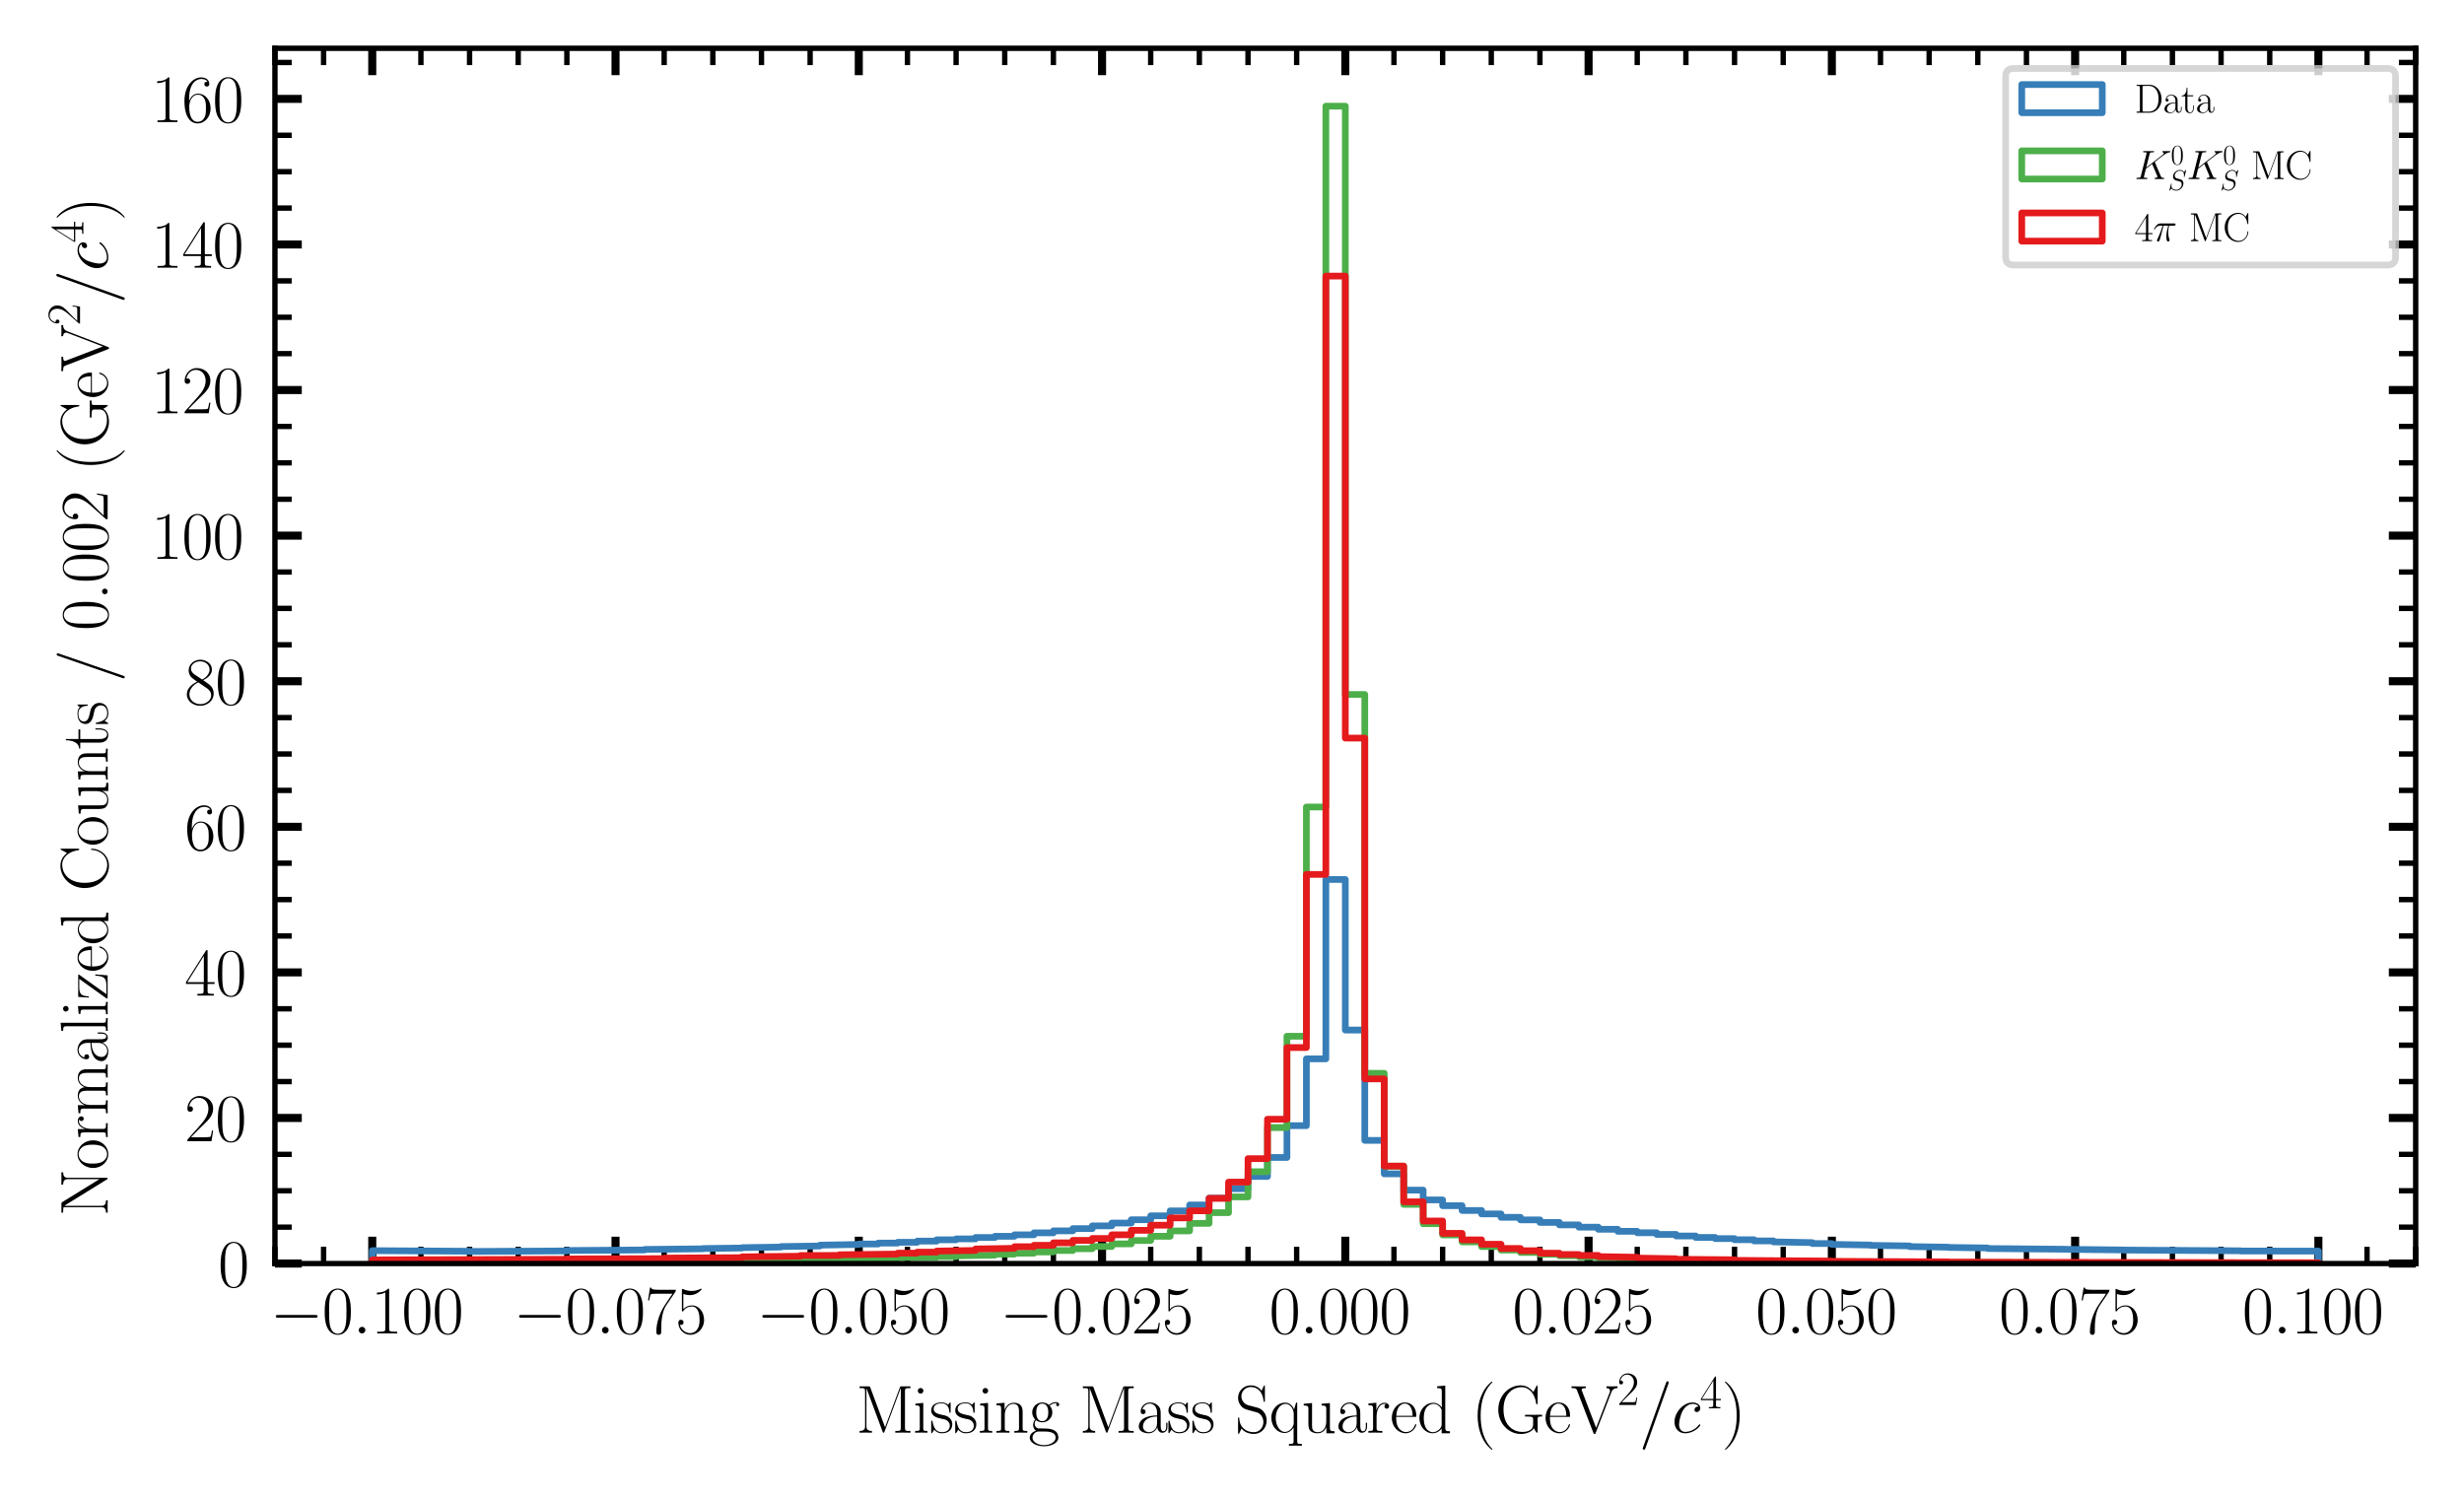 <?xml version="1.0" encoding="utf-8" standalone="no"?>
<!DOCTYPE svg PUBLIC "-//W3C//DTD SVG 1.1//EN"
  "http://www.w3.org/Graphics/SVG/1.1/DTD/svg11.dtd">
<svg xmlns:xlink="http://www.w3.org/1999/xlink" width="367.2pt" height="223.2pt" viewBox="0 0 367.2 223.2" xmlns="http://www.w3.org/2000/svg" version="1.1">
 <defs>
  <style type="text/css">*{stroke-linejoin: round; stroke-linecap: butt}</style>
 </defs>
 <g id="figure_1">
  <g id="patch_1">
   <path d="M 0 223.2 
L 367.2 223.2 
L 367.2 0 
L 0 0 
z
" style="fill: #ffffff"/>
  </g>
  <g id="axes_1">
   <g id="patch_2">
    <path d="M 40.974 188.315 
L 360 188.315 
L 360 7.2 
L 40.974 7.2 
z
" style="fill: #ffffff"/>
   </g>
   <g id="matplotlib.axis_1">
    <g id="xtick_1">
     <g id="line2d_1">
      <defs>
       <path id="md0794c7841" d="M 0 0 
L 0 -4 
" style="stroke: #000000; stroke-width: 1.2"/>
      </defs>
      <g>
       <use xlink:href="#md0794c7841" x="55.475" y="188.315" style="stroke: #000000; stroke-width: 1.2"/>
      </g>
     </g>
     <g id="line2d_2">
      <defs>
       <path id="m3b0847789d" d="M 0 0 
L 0 4 
" style="stroke: #000000; stroke-width: 1.2"/>
      </defs>
      <g>
       <use xlink:href="#m3b0847789d" x="55.475" y="7.2" style="stroke: #000000; stroke-width: 1.2"/>
      </g>
     </g>
     <g id="text_1">
      <!-- $\mathdefault{−0.100}$ -->
      <g transform="translate(40.254 198.733) scale(0.1 -0.1)">
       <defs>
        <path id="CMSY10-0" d="M 4218 1472 
C 4326 1472 4442 1472 4442 1600 
C 4442 1728 4326 1728 4218 1728 
L 755 1728 
C 646 1728 531 1728 531 1600 
C 531 1472 646 1472 755 1472 
L 4218 1472 
z
" transform="scale(0.016)"/>
        <path id="CMR17-30" d="M 2688 2025 
C 2688 2416 2682 3080 2413 3591 
C 2176 4039 1798 4198 1466 4198 
C 1158 4198 768 4058 525 3597 
C 269 3118 243 2524 243 2025 
C 243 1661 250 1106 448 619 
C 723 -39 1216 -128 1466 -128 
C 1760 -128 2208 -7 2470 600 
C 2662 1042 2688 1559 2688 2025 
z
M 1466 -26 
C 1056 -26 813 325 723 812 
C 653 1188 653 1738 653 2096 
C 653 2588 653 2997 736 3387 
C 858 3929 1216 4096 1466 4096 
C 1728 4096 2067 3923 2189 3400 
C 2272 3036 2278 2607 2278 2096 
C 2278 1680 2278 1169 2202 792 
C 2067 95 1690 -26 1466 -26 
z
" transform="scale(0.016)"/>
        <path id="CMMI12-3a" d="M 1178 307 
C 1178 492 1024 619 870 619 
C 685 619 557 466 557 313 
C 557 128 710 0 864 0 
C 1050 0 1178 153 1178 307 
z
" transform="scale(0.016)"/>
        <path id="CMR17-31" d="M 1702 4058 
C 1702 4192 1696 4192 1606 4192 
C 1357 3916 979 3827 621 3827 
C 602 3827 570 3827 563 3808 
C 557 3795 557 3782 557 3648 
C 755 3648 1088 3686 1344 3839 
L 1344 461 
C 1344 236 1331 160 781 160 
L 589 160 
L 589 0 
C 896 0 1216 0 1523 0 
C 1830 0 2150 0 2458 0 
L 2458 160 
L 2266 160 
C 1715 160 1702 230 1702 458 
L 1702 4058 
z
" transform="scale(0.016)"/>
       </defs>
       <use xlink:href="#CMSY10-0" transform="scale(0.996)"/>
       <use xlink:href="#CMR17-30" transform="translate(77.487 0) scale(0.996)"/>
       <use xlink:href="#CMMI12-3a" transform="translate(123.178 0) scale(0.996)"/>
       <use xlink:href="#CMR17-31" transform="translate(150.275 0) scale(0.996)"/>
       <use xlink:href="#CMR17-30" transform="translate(195.966 0) scale(0.996)"/>
       <use xlink:href="#CMR17-30" transform="translate(241.656 0) scale(0.996)"/>
      </g>
     </g>
    </g>
    <g id="xtick_2">
     <g id="line2d_3">
      <g>
       <use xlink:href="#md0794c7841" x="91.728" y="188.315" style="stroke: #000000; stroke-width: 1.2"/>
      </g>
     </g>
     <g id="line2d_4">
      <g>
       <use xlink:href="#m3b0847789d" x="91.728" y="7.2" style="stroke: #000000; stroke-width: 1.2"/>
      </g>
     </g>
     <g id="text_2">
      <!-- $\mathdefault{−0.075}$ -->
      <g transform="translate(76.507 198.733) scale(0.1 -0.1)">
       <defs>
        <path id="CMR17-37" d="M 2886 3941 
L 2886 4081 
L 1382 4081 
C 634 4081 621 4165 595 4288 
L 480 4288 
L 294 3094 
L 410 3094 
C 429 3215 474 3540 550 3661 
C 589 3712 1062 3712 1171 3712 
L 2579 3712 
L 1869 2661 
C 1395 1954 1069 999 1069 165 
C 1069 89 1069 -128 1299 -128 
C 1530 -128 1530 89 1530 171 
L 1530 465 
C 1530 1508 1709 2196 2003 2636 
L 2886 3941 
z
" transform="scale(0.016)"/>
        <path id="CMR17-35" d="M 730 3692 
C 794 3666 1056 3584 1325 3584 
C 1920 3584 2246 3911 2432 4100 
C 2432 4157 2432 4192 2394 4192 
C 2387 4192 2374 4192 2323 4163 
C 2099 4058 1837 3973 1517 3973 
C 1325 3973 1037 3999 723 4139 
C 653 4171 640 4171 634 4171 
C 602 4171 595 4164 595 4037 
L 595 2203 
C 595 2089 595 2057 659 2057 
C 691 2057 704 2070 736 2114 
C 941 2401 1222 2522 1542 2522 
C 1766 2522 2246 2382 2246 1289 
C 2246 1085 2246 715 2054 421 
C 1894 159 1645 25 1370 25 
C 947 25 518 320 403 814 
C 429 807 480 795 506 795 
C 589 795 749 840 749 1038 
C 749 1210 627 1280 506 1280 
C 358 1280 262 1190 262 1011 
C 262 454 704 -128 1382 -128 
C 2042 -128 2669 440 2669 1264 
C 2669 2030 2170 2624 1549 2624 
C 1222 2624 947 2503 730 2274 
L 730 3692 
z
" transform="scale(0.016)"/>
       </defs>
       <use xlink:href="#CMSY10-0" transform="scale(0.996)"/>
       <use xlink:href="#CMR17-30" transform="translate(77.487 0) scale(0.996)"/>
       <use xlink:href="#CMMI12-3a" transform="translate(123.178 0) scale(0.996)"/>
       <use xlink:href="#CMR17-30" transform="translate(150.275 0) scale(0.996)"/>
       <use xlink:href="#CMR17-37" transform="translate(195.966 0) scale(0.996)"/>
       <use xlink:href="#CMR17-35" transform="translate(241.656 0) scale(0.996)"/>
      </g>
     </g>
    </g>
    <g id="xtick_3">
     <g id="line2d_5">
      <g>
       <use xlink:href="#md0794c7841" x="127.981" y="188.315" style="stroke: #000000; stroke-width: 1.2"/>
      </g>
     </g>
     <g id="line2d_6">
      <g>
       <use xlink:href="#m3b0847789d" x="127.981" y="7.2" style="stroke: #000000; stroke-width: 1.2"/>
      </g>
     </g>
     <g id="text_3">
      <!-- $\mathdefault{−0.050}$ -->
      <g transform="translate(112.76 198.733) scale(0.1 -0.1)">
       <use xlink:href="#CMSY10-0" transform="scale(0.996)"/>
       <use xlink:href="#CMR17-30" transform="translate(77.487 0) scale(0.996)"/>
       <use xlink:href="#CMMI12-3a" transform="translate(123.178 0) scale(0.996)"/>
       <use xlink:href="#CMR17-30" transform="translate(150.275 0) scale(0.996)"/>
       <use xlink:href="#CMR17-35" transform="translate(195.966 0) scale(0.996)"/>
       <use xlink:href="#CMR17-30" transform="translate(241.656 0) scale(0.996)"/>
      </g>
     </g>
    </g>
    <g id="xtick_4">
     <g id="line2d_7">
      <g>
       <use xlink:href="#md0794c7841" x="164.234" y="188.315" style="stroke: #000000; stroke-width: 1.2"/>
      </g>
     </g>
     <g id="line2d_8">
      <g>
       <use xlink:href="#m3b0847789d" x="164.234" y="7.2" style="stroke: #000000; stroke-width: 1.2"/>
      </g>
     </g>
     <g id="text_4">
      <!-- $\mathdefault{−0.025}$ -->
      <g transform="translate(149.013 198.733) scale(0.1 -0.1)">
       <defs>
        <path id="CMR17-32" d="M 2669 989 
L 2554 989 
C 2490 536 2438 459 2413 420 
C 2381 369 1920 369 1830 369 
L 602 369 
C 832 619 1280 1072 1824 1597 
C 2214 1967 2669 2402 2669 3035 
C 2669 3790 2067 4224 1395 4224 
C 691 4224 262 3604 262 3030 
C 262 2780 448 2748 525 2748 
C 589 2748 781 2787 781 3010 
C 781 3207 614 3264 525 3264 
C 486 3264 448 3258 422 3245 
C 544 3790 915 4058 1306 4058 
C 1862 4058 2227 3617 2227 3035 
C 2227 2479 1901 2000 1536 1584 
L 262 146 
L 262 0 
L 2515 0 
L 2669 989 
z
" transform="scale(0.016)"/>
       </defs>
       <use xlink:href="#CMSY10-0" transform="scale(0.996)"/>
       <use xlink:href="#CMR17-30" transform="translate(77.487 0) scale(0.996)"/>
       <use xlink:href="#CMMI12-3a" transform="translate(123.178 0) scale(0.996)"/>
       <use xlink:href="#CMR17-30" transform="translate(150.275 0) scale(0.996)"/>
       <use xlink:href="#CMR17-32" transform="translate(195.966 0) scale(0.996)"/>
       <use xlink:href="#CMR17-35" transform="translate(241.656 0) scale(0.996)"/>
      </g>
     </g>
    </g>
    <g id="xtick_5">
     <g id="line2d_9">
      <g>
       <use xlink:href="#md0794c7841" x="200.487" y="188.315" style="stroke: #000000; stroke-width: 1.2"/>
      </g>
     </g>
     <g id="line2d_10">
      <g>
       <use xlink:href="#m3b0847789d" x="200.487" y="7.2" style="stroke: #000000; stroke-width: 1.2"/>
      </g>
     </g>
     <g id="text_5">
      <!-- $\mathdefault{0.000}$ -->
      <g transform="translate(189.14 198.733) scale(0.1 -0.1)">
       <use xlink:href="#CMR17-30" transform="scale(0.996)"/>
       <use xlink:href="#CMMI12-3a" transform="translate(45.69 0) scale(0.996)"/>
       <use xlink:href="#CMR17-30" transform="translate(72.788 0) scale(0.996)"/>
       <use xlink:href="#CMR17-30" transform="translate(118.478 0) scale(0.996)"/>
       <use xlink:href="#CMR17-30" transform="translate(164.169 0) scale(0.996)"/>
      </g>
     </g>
    </g>
    <g id="xtick_6">
     <g id="line2d_11">
      <g>
       <use xlink:href="#md0794c7841" x="236.74" y="188.315" style="stroke: #000000; stroke-width: 1.2"/>
      </g>
     </g>
     <g id="line2d_12">
      <g>
       <use xlink:href="#m3b0847789d" x="236.74" y="7.2" style="stroke: #000000; stroke-width: 1.2"/>
      </g>
     </g>
     <g id="text_6">
      <!-- $\mathdefault{0.025}$ -->
      <g transform="translate(225.393 198.733) scale(0.1 -0.1)">
       <use xlink:href="#CMR17-30" transform="scale(0.996)"/>
       <use xlink:href="#CMMI12-3a" transform="translate(45.69 0) scale(0.996)"/>
       <use xlink:href="#CMR17-30" transform="translate(72.788 0) scale(0.996)"/>
       <use xlink:href="#CMR17-32" transform="translate(118.478 0) scale(0.996)"/>
       <use xlink:href="#CMR17-35" transform="translate(164.169 0) scale(0.996)"/>
      </g>
     </g>
    </g>
    <g id="xtick_7">
     <g id="line2d_13">
      <g>
       <use xlink:href="#md0794c7841" x="272.993" y="188.315" style="stroke: #000000; stroke-width: 1.2"/>
      </g>
     </g>
     <g id="line2d_14">
      <g>
       <use xlink:href="#m3b0847789d" x="272.993" y="7.2" style="stroke: #000000; stroke-width: 1.2"/>
      </g>
     </g>
     <g id="text_7">
      <!-- $\mathdefault{0.050}$ -->
      <g transform="translate(261.646 198.733) scale(0.1 -0.1)">
       <use xlink:href="#CMR17-30" transform="scale(0.996)"/>
       <use xlink:href="#CMMI12-3a" transform="translate(45.69 0) scale(0.996)"/>
       <use xlink:href="#CMR17-30" transform="translate(72.788 0) scale(0.996)"/>
       <use xlink:href="#CMR17-35" transform="translate(118.478 0) scale(0.996)"/>
       <use xlink:href="#CMR17-30" transform="translate(164.169 0) scale(0.996)"/>
      </g>
     </g>
    </g>
    <g id="xtick_8">
     <g id="line2d_15">
      <g>
       <use xlink:href="#md0794c7841" x="309.246" y="188.315" style="stroke: #000000; stroke-width: 1.2"/>
      </g>
     </g>
     <g id="line2d_16">
      <g>
       <use xlink:href="#m3b0847789d" x="309.246" y="7.2" style="stroke: #000000; stroke-width: 1.2"/>
      </g>
     </g>
     <g id="text_8">
      <!-- $\mathdefault{0.075}$ -->
      <g transform="translate(297.899 198.733) scale(0.1 -0.1)">
       <use xlink:href="#CMR17-30" transform="scale(0.996)"/>
       <use xlink:href="#CMMI12-3a" transform="translate(45.69 0) scale(0.996)"/>
       <use xlink:href="#CMR17-30" transform="translate(72.788 0) scale(0.996)"/>
       <use xlink:href="#CMR17-37" transform="translate(118.478 0) scale(0.996)"/>
       <use xlink:href="#CMR17-35" transform="translate(164.169 0) scale(0.996)"/>
      </g>
     </g>
    </g>
    <g id="xtick_9">
     <g id="line2d_17">
      <g>
       <use xlink:href="#md0794c7841" x="345.499" y="188.315" style="stroke: #000000; stroke-width: 1.2"/>
      </g>
     </g>
     <g id="line2d_18">
      <g>
       <use xlink:href="#m3b0847789d" x="345.499" y="7.2" style="stroke: #000000; stroke-width: 1.2"/>
      </g>
     </g>
     <g id="text_9">
      <!-- $\mathdefault{0.100}$ -->
      <g transform="translate(334.152 198.733) scale(0.1 -0.1)">
       <use xlink:href="#CMR17-30" transform="scale(0.996)"/>
       <use xlink:href="#CMMI12-3a" transform="translate(45.69 0) scale(0.996)"/>
       <use xlink:href="#CMR17-31" transform="translate(72.788 0) scale(0.996)"/>
       <use xlink:href="#CMR17-30" transform="translate(118.478 0) scale(0.996)"/>
       <use xlink:href="#CMR17-30" transform="translate(164.169 0) scale(0.996)"/>
      </g>
     </g>
    </g>
    <g id="xtick_10">
     <g id="line2d_19">
      <defs>
       <path id="m1df485b3aa" d="M 0 0 
L 0 -2.5 
" style="stroke: #000000; stroke-width: 0.8"/>
      </defs>
      <g>
       <use xlink:href="#m1df485b3aa" x="40.974" y="188.315" style="stroke: #000000; stroke-width: 0.8"/>
      </g>
     </g>
     <g id="line2d_20">
      <defs>
       <path id="m44e7c99f4e" d="M 0 0 
L 0 2.5 
" style="stroke: #000000; stroke-width: 0.8"/>
      </defs>
      <g>
       <use xlink:href="#m44e7c99f4e" x="40.974" y="7.2" style="stroke: #000000; stroke-width: 0.8"/>
      </g>
     </g>
    </g>
    <g id="xtick_11">
     <g id="line2d_21">
      <g>
       <use xlink:href="#m1df485b3aa" x="48.224" y="188.315" style="stroke: #000000; stroke-width: 0.8"/>
      </g>
     </g>
     <g id="line2d_22">
      <g>
       <use xlink:href="#m44e7c99f4e" x="48.224" y="7.2" style="stroke: #000000; stroke-width: 0.8"/>
      </g>
     </g>
    </g>
    <g id="xtick_12">
     <g id="line2d_23">
      <g>
       <use xlink:href="#m1df485b3aa" x="62.726" y="188.315" style="stroke: #000000; stroke-width: 0.8"/>
      </g>
     </g>
     <g id="line2d_24">
      <g>
       <use xlink:href="#m44e7c99f4e" x="62.726" y="7.2" style="stroke: #000000; stroke-width: 0.8"/>
      </g>
     </g>
    </g>
    <g id="xtick_13">
     <g id="line2d_25">
      <g>
       <use xlink:href="#m1df485b3aa" x="69.976" y="188.315" style="stroke: #000000; stroke-width: 0.8"/>
      </g>
     </g>
     <g id="line2d_26">
      <g>
       <use xlink:href="#m44e7c99f4e" x="69.976" y="7.2" style="stroke: #000000; stroke-width: 0.8"/>
      </g>
     </g>
    </g>
    <g id="xtick_14">
     <g id="line2d_27">
      <g>
       <use xlink:href="#m1df485b3aa" x="77.227" y="188.315" style="stroke: #000000; stroke-width: 0.8"/>
      </g>
     </g>
     <g id="line2d_28">
      <g>
       <use xlink:href="#m44e7c99f4e" x="77.227" y="7.2" style="stroke: #000000; stroke-width: 0.8"/>
      </g>
     </g>
    </g>
    <g id="xtick_15">
     <g id="line2d_29">
      <g>
       <use xlink:href="#m1df485b3aa" x="84.477" y="188.315" style="stroke: #000000; stroke-width: 0.8"/>
      </g>
     </g>
     <g id="line2d_30">
      <g>
       <use xlink:href="#m44e7c99f4e" x="84.477" y="7.2" style="stroke: #000000; stroke-width: 0.8"/>
      </g>
     </g>
    </g>
    <g id="xtick_16">
     <g id="line2d_31">
      <g>
       <use xlink:href="#m1df485b3aa" x="98.979" y="188.315" style="stroke: #000000; stroke-width: 0.8"/>
      </g>
     </g>
     <g id="line2d_32">
      <g>
       <use xlink:href="#m44e7c99f4e" x="98.979" y="7.2" style="stroke: #000000; stroke-width: 0.8"/>
      </g>
     </g>
    </g>
    <g id="xtick_17">
     <g id="line2d_33">
      <g>
       <use xlink:href="#m1df485b3aa" x="106.229" y="188.315" style="stroke: #000000; stroke-width: 0.8"/>
      </g>
     </g>
     <g id="line2d_34">
      <g>
       <use xlink:href="#m44e7c99f4e" x="106.229" y="7.2" style="stroke: #000000; stroke-width: 0.8"/>
      </g>
     </g>
    </g>
    <g id="xtick_18">
     <g id="line2d_35">
      <g>
       <use xlink:href="#m1df485b3aa" x="113.48" y="188.315" style="stroke: #000000; stroke-width: 0.8"/>
      </g>
     </g>
     <g id="line2d_36">
      <g>
       <use xlink:href="#m44e7c99f4e" x="113.48" y="7.2" style="stroke: #000000; stroke-width: 0.8"/>
      </g>
     </g>
    </g>
    <g id="xtick_19">
     <g id="line2d_37">
      <g>
       <use xlink:href="#m1df485b3aa" x="120.73" y="188.315" style="stroke: #000000; stroke-width: 0.8"/>
      </g>
     </g>
     <g id="line2d_38">
      <g>
       <use xlink:href="#m44e7c99f4e" x="120.73" y="7.2" style="stroke: #000000; stroke-width: 0.8"/>
      </g>
     </g>
    </g>
    <g id="xtick_20">
     <g id="line2d_39">
      <g>
       <use xlink:href="#m1df485b3aa" x="135.232" y="188.315" style="stroke: #000000; stroke-width: 0.8"/>
      </g>
     </g>
     <g id="line2d_40">
      <g>
       <use xlink:href="#m44e7c99f4e" x="135.232" y="7.2" style="stroke: #000000; stroke-width: 0.8"/>
      </g>
     </g>
    </g>
    <g id="xtick_21">
     <g id="line2d_41">
      <g>
       <use xlink:href="#m1df485b3aa" x="142.482" y="188.315" style="stroke: #000000; stroke-width: 0.8"/>
      </g>
     </g>
     <g id="line2d_42">
      <g>
       <use xlink:href="#m44e7c99f4e" x="142.482" y="7.2" style="stroke: #000000; stroke-width: 0.8"/>
      </g>
     </g>
    </g>
    <g id="xtick_22">
     <g id="line2d_43">
      <g>
       <use xlink:href="#m1df485b3aa" x="149.733" y="188.315" style="stroke: #000000; stroke-width: 0.8"/>
      </g>
     </g>
     <g id="line2d_44">
      <g>
       <use xlink:href="#m44e7c99f4e" x="149.733" y="7.2" style="stroke: #000000; stroke-width: 0.8"/>
      </g>
     </g>
    </g>
    <g id="xtick_23">
     <g id="line2d_45">
      <g>
       <use xlink:href="#m1df485b3aa" x="156.983" y="188.315" style="stroke: #000000; stroke-width: 0.8"/>
      </g>
     </g>
     <g id="line2d_46">
      <g>
       <use xlink:href="#m44e7c99f4e" x="156.983" y="7.2" style="stroke: #000000; stroke-width: 0.8"/>
      </g>
     </g>
    </g>
    <g id="xtick_24">
     <g id="line2d_47">
      <g>
       <use xlink:href="#m1df485b3aa" x="171.484" y="188.315" style="stroke: #000000; stroke-width: 0.8"/>
      </g>
     </g>
     <g id="line2d_48">
      <g>
       <use xlink:href="#m44e7c99f4e" x="171.484" y="7.2" style="stroke: #000000; stroke-width: 0.8"/>
      </g>
     </g>
    </g>
    <g id="xtick_25">
     <g id="line2d_49">
      <g>
       <use xlink:href="#m1df485b3aa" x="178.735" y="188.315" style="stroke: #000000; stroke-width: 0.8"/>
      </g>
     </g>
     <g id="line2d_50">
      <g>
       <use xlink:href="#m44e7c99f4e" x="178.735" y="7.2" style="stroke: #000000; stroke-width: 0.8"/>
      </g>
     </g>
    </g>
    <g id="xtick_26">
     <g id="line2d_51">
      <g>
       <use xlink:href="#m1df485b3aa" x="185.986" y="188.315" style="stroke: #000000; stroke-width: 0.8"/>
      </g>
     </g>
     <g id="line2d_52">
      <g>
       <use xlink:href="#m44e7c99f4e" x="185.986" y="7.2" style="stroke: #000000; stroke-width: 0.8"/>
      </g>
     </g>
    </g>
    <g id="xtick_27">
     <g id="line2d_53">
      <g>
       <use xlink:href="#m1df485b3aa" x="193.236" y="188.315" style="stroke: #000000; stroke-width: 0.8"/>
      </g>
     </g>
     <g id="line2d_54">
      <g>
       <use xlink:href="#m44e7c99f4e" x="193.236" y="7.2" style="stroke: #000000; stroke-width: 0.8"/>
      </g>
     </g>
    </g>
    <g id="xtick_28">
     <g id="line2d_55">
      <g>
       <use xlink:href="#m1df485b3aa" x="207.737" y="188.315" style="stroke: #000000; stroke-width: 0.8"/>
      </g>
     </g>
     <g id="line2d_56">
      <g>
       <use xlink:href="#m44e7c99f4e" x="207.737" y="7.2" style="stroke: #000000; stroke-width: 0.8"/>
      </g>
     </g>
    </g>
    <g id="xtick_29">
     <g id="line2d_57">
      <g>
       <use xlink:href="#m1df485b3aa" x="214.988" y="188.315" style="stroke: #000000; stroke-width: 0.8"/>
      </g>
     </g>
     <g id="line2d_58">
      <g>
       <use xlink:href="#m44e7c99f4e" x="214.988" y="7.2" style="stroke: #000000; stroke-width: 0.8"/>
      </g>
     </g>
    </g>
    <g id="xtick_30">
     <g id="line2d_59">
      <g>
       <use xlink:href="#m1df485b3aa" x="222.239" y="188.315" style="stroke: #000000; stroke-width: 0.8"/>
      </g>
     </g>
     <g id="line2d_60">
      <g>
       <use xlink:href="#m44e7c99f4e" x="222.239" y="7.2" style="stroke: #000000; stroke-width: 0.8"/>
      </g>
     </g>
    </g>
    <g id="xtick_31">
     <g id="line2d_61">
      <g>
       <use xlink:href="#m1df485b3aa" x="229.489" y="188.315" style="stroke: #000000; stroke-width: 0.8"/>
      </g>
     </g>
     <g id="line2d_62">
      <g>
       <use xlink:href="#m44e7c99f4e" x="229.489" y="7.2" style="stroke: #000000; stroke-width: 0.8"/>
      </g>
     </g>
    </g>
    <g id="xtick_32">
     <g id="line2d_63">
      <g>
       <use xlink:href="#m1df485b3aa" x="243.99" y="188.315" style="stroke: #000000; stroke-width: 0.8"/>
      </g>
     </g>
     <g id="line2d_64">
      <g>
       <use xlink:href="#m44e7c99f4e" x="243.99" y="7.2" style="stroke: #000000; stroke-width: 0.8"/>
      </g>
     </g>
    </g>
    <g id="xtick_33">
     <g id="line2d_65">
      <g>
       <use xlink:href="#m1df485b3aa" x="251.241" y="188.315" style="stroke: #000000; stroke-width: 0.8"/>
      </g>
     </g>
     <g id="line2d_66">
      <g>
       <use xlink:href="#m44e7c99f4e" x="251.241" y="7.2" style="stroke: #000000; stroke-width: 0.8"/>
      </g>
     </g>
    </g>
    <g id="xtick_34">
     <g id="line2d_67">
      <g>
       <use xlink:href="#m1df485b3aa" x="258.492" y="188.315" style="stroke: #000000; stroke-width: 0.8"/>
      </g>
     </g>
     <g id="line2d_68">
      <g>
       <use xlink:href="#m44e7c99f4e" x="258.492" y="7.2" style="stroke: #000000; stroke-width: 0.8"/>
      </g>
     </g>
    </g>
    <g id="xtick_35">
     <g id="line2d_69">
      <g>
       <use xlink:href="#m1df485b3aa" x="265.742" y="188.315" style="stroke: #000000; stroke-width: 0.8"/>
      </g>
     </g>
     <g id="line2d_70">
      <g>
       <use xlink:href="#m44e7c99f4e" x="265.742" y="7.2" style="stroke: #000000; stroke-width: 0.8"/>
      </g>
     </g>
    </g>
    <g id="xtick_36">
     <g id="line2d_71">
      <g>
       <use xlink:href="#m1df485b3aa" x="280.243" y="188.315" style="stroke: #000000; stroke-width: 0.8"/>
      </g>
     </g>
     <g id="line2d_72">
      <g>
       <use xlink:href="#m44e7c99f4e" x="280.243" y="7.2" style="stroke: #000000; stroke-width: 0.8"/>
      </g>
     </g>
    </g>
    <g id="xtick_37">
     <g id="line2d_73">
      <g>
       <use xlink:href="#m1df485b3aa" x="287.494" y="188.315" style="stroke: #000000; stroke-width: 0.8"/>
      </g>
     </g>
     <g id="line2d_74">
      <g>
       <use xlink:href="#m44e7c99f4e" x="287.494" y="7.2" style="stroke: #000000; stroke-width: 0.8"/>
      </g>
     </g>
    </g>
    <g id="xtick_38">
     <g id="line2d_75">
      <g>
       <use xlink:href="#m1df485b3aa" x="294.745" y="188.315" style="stroke: #000000; stroke-width: 0.8"/>
      </g>
     </g>
     <g id="line2d_76">
      <g>
       <use xlink:href="#m44e7c99f4e" x="294.745" y="7.2" style="stroke: #000000; stroke-width: 0.8"/>
      </g>
     </g>
    </g>
    <g id="xtick_39">
     <g id="line2d_77">
      <g>
       <use xlink:href="#m1df485b3aa" x="301.995" y="188.315" style="stroke: #000000; stroke-width: 0.8"/>
      </g>
     </g>
     <g id="line2d_78">
      <g>
       <use xlink:href="#m44e7c99f4e" x="301.995" y="7.2" style="stroke: #000000; stroke-width: 0.8"/>
      </g>
     </g>
    </g>
    <g id="xtick_40">
     <g id="line2d_79">
      <g>
       <use xlink:href="#m1df485b3aa" x="316.496" y="188.315" style="stroke: #000000; stroke-width: 0.8"/>
      </g>
     </g>
     <g id="line2d_80">
      <g>
       <use xlink:href="#m44e7c99f4e" x="316.496" y="7.2" style="stroke: #000000; stroke-width: 0.8"/>
      </g>
     </g>
    </g>
    <g id="xtick_41">
     <g id="line2d_81">
      <g>
       <use xlink:href="#m1df485b3aa" x="323.747" y="188.315" style="stroke: #000000; stroke-width: 0.8"/>
      </g>
     </g>
     <g id="line2d_82">
      <g>
       <use xlink:href="#m44e7c99f4e" x="323.747" y="7.2" style="stroke: #000000; stroke-width: 0.8"/>
      </g>
     </g>
    </g>
    <g id="xtick_42">
     <g id="line2d_83">
      <g>
       <use xlink:href="#m1df485b3aa" x="330.998" y="188.315" style="stroke: #000000; stroke-width: 0.8"/>
      </g>
     </g>
     <g id="line2d_84">
      <g>
       <use xlink:href="#m44e7c99f4e" x="330.998" y="7.2" style="stroke: #000000; stroke-width: 0.8"/>
      </g>
     </g>
    </g>
    <g id="xtick_43">
     <g id="line2d_85">
      <g>
       <use xlink:href="#m1df485b3aa" x="338.248" y="188.315" style="stroke: #000000; stroke-width: 0.8"/>
      </g>
     </g>
     <g id="line2d_86">
      <g>
       <use xlink:href="#m44e7c99f4e" x="338.248" y="7.2" style="stroke: #000000; stroke-width: 0.8"/>
      </g>
     </g>
    </g>
    <g id="xtick_44">
     <g id="line2d_87">
      <g>
       <use xlink:href="#m1df485b3aa" x="352.749" y="188.315" style="stroke: #000000; stroke-width: 0.8"/>
      </g>
     </g>
     <g id="line2d_88">
      <g>
       <use xlink:href="#m44e7c99f4e" x="352.749" y="7.2" style="stroke: #000000; stroke-width: 0.8"/>
      </g>
     </g>
    </g>
    <g id="xtick_45">
     <g id="line2d_89">
      <g>
       <use xlink:href="#m1df485b3aa" x="360" y="188.315" style="stroke: #000000; stroke-width: 0.8"/>
      </g>
     </g>
     <g id="line2d_90">
      <g>
       <use xlink:href="#m44e7c99f4e" x="360" y="7.2" style="stroke: #000000; stroke-width: 0.8"/>
      </g>
     </g>
    </g>
    <g id="text_10">
     <!-- Missing Mass Squared ($\text{{GeV}}^2/c^4$) -->
     <g transform="translate(127.562 213.509) scale(0.1 -0.1)">
      <defs>
       <path id="CMR17-4d" d="M 1338 4224 
C 1299 4320 1293 4320 1158 4320 
L 339 4320 
L 339 4160 
C 781 4160 851 4160 851 3875 
L 851 610 
C 851 451 851 153 339 153 
L 339 -13 
C 486 0 755 0 915 0 
C 1075 0 1344 0 1491 -13 
L 1491 153 
C 979 153 979 451 979 610 
L 979 4135 
L 986 4135 
L 2490 89 
C 2515 25 2528 -13 2579 -13 
C 2630 -13 2643 25 2669 89 
L 4186 4166 
L 4192 4166 
L 4192 438 
C 4192 153 4122 153 3680 153 
L 3680 -13 
C 3853 0 4198 0 4384 0 
C 4570 0 4922 0 5094 -13 
L 5094 153 
C 4653 153 4582 153 4582 438 
L 4582 3875 
C 4582 4160 4653 4160 5094 4160 
L 5094 4320 
L 4282 4320 
C 4147 4320 4141 4314 4102 4218 
L 2720 502 
L 1338 4224 
z
" transform="scale(0.016)"/>
       <path id="CMR17-69" d="M 992 3909 
C 992 4049 877 4170 730 4170 
C 589 4170 467 4056 467 3909 
C 467 3769 582 3648 730 3648 
C 870 3648 992 3763 992 3909 
z
M 243 2706 
L 243 2541 
C 602 2541 653 2502 653 2197 
L 653 427 
C 653 184 627 153 218 153 
L 218 -13 
C 371 0 646 0 806 0 
C 960 0 1222 0 1370 -13 
L 1370 153 
C 992 153 979 191 979 420 
L 979 2776 
L 243 2706 
z
" transform="scale(0.016)"/>
       <path id="CMR17-73" d="M 1978 2697 
C 1978 2813 1971 2819 1933 2819 
C 1907 2819 1901 2813 1824 2717 
C 1805 2691 1747 2626 1728 2601 
C 1523 2819 1235 2819 1126 2819 
C 416 2819 160 2447 160 2076 
C 160 1498 813 1365 998 1325 
C 1402 1243 1542 1217 1677 1101 
C 1760 1025 1901 884 1901 654 
C 1901 384 1747 38 1158 38 
C 602 38 403 460 288 1021 
C 269 1110 269 1117 218 1117 
C 166 1117 160 1110 160 983 
L 160 63 
C 160 -51 166 -58 205 -58 
C 237 -58 243 -51 275 0 
C 314 57 410 211 448 276 
C 576 103 800 -64 1158 -64 
C 1792 -64 2131 283 2131 784 
C 2131 1112 1958 1285 1875 1362 
C 1683 1561 1459 1606 1190 1657 
C 838 1735 390 1825 390 2217 
C 390 2383 480 2737 1126 2737 
C 1811 2737 1850 2094 1862 1888 
C 1869 1856 1901 1849 1920 1849 
C 1978 1849 1978 1869 1978 1978 
L 1978 2697 
z
" transform="scale(0.016)"/>
       <path id="CMR17-6e" d="M 2656 1933 
C 2656 2259 2592 2790 1837 2790 
C 1331 2790 1069 2400 973 2144 
L 966 2144 
L 966 2790 
L 211 2720 
L 211 2554 
C 589 2554 646 2515 646 2208 
L 646 428 
C 646 184 621 153 211 153 
L 211 -13 
C 365 0 646 0 813 0 
C 979 0 1267 0 1421 -13 
L 1421 153 
C 1011 153 986 178 986 428 
L 986 1658 
C 986 2247 1344 2688 1792 2688 
C 2266 2688 2317 2266 2317 1958 
L 2317 428 
C 2317 184 2291 153 1882 153 
L 1882 -13 
C 2035 0 2317 0 2483 0 
C 2650 0 2938 0 3091 -13 
L 3091 153 
C 2682 153 2656 178 2656 428 
L 2656 1933 
z
" transform="scale(0.016)"/>
       <path id="CMR17-67" d="M 710 1164 
C 832 1068 1043 960 1299 960 
C 1805 960 2240 1357 2240 1888 
C 2240 2054 2189 2310 1997 2509 
C 2176 2692 2438 2752 2586 2752 
C 2611 2752 2650 2752 2682 2734 
C 2656 2728 2598 2703 2598 2605 
C 2598 2527 2656 2471 2739 2471 
C 2835 2471 2886 2533 2886 2614 
C 2886 2731 2790 2854 2586 2854 
C 2330 2854 2106 2738 1926 2580 
C 1734 2753 1504 2816 1299 2816 
C 794 2816 358 2419 358 1888 
C 358 1522 570 1292 634 1228 
C 442 1004 442 743 442 711 
C 442 545 506 302 723 168 
C 390 85 128 -169 128 -486 
C 128 -943 736 -1280 1466 -1280 
C 2170 -1280 2803 -956 2803 -479 
C 2803 384 1856 384 1363 384 
C 1216 384 954 384 922 391 
C 723 423 589 602 589 826 
C 589 883 589 1024 710 1164 
z
M 1299 1068 
C 736 1068 736 1760 736 1889 
C 736 2016 736 2708 1299 2708 
C 1862 2708 1862 2016 1862 1889 
C 1862 1760 1862 1068 1299 1068 
z
M 1466 -1171 
C 826 -1171 384 -835 384 -486 
C 384 -289 493 -105 634 -4 
C 794 104 858 104 1293 104 
C 1818 104 2547 104 2547 -486 
C 2547 -835 2106 -1171 1466 -1171 
z
" transform="scale(0.016)"/>
       <path id="CMR17-61" d="M 2304 1653 
C 2304 2072 2304 2294 2035 2543 
C 1798 2752 1523 2816 1306 2816 
C 800 2816 435 2407 435 1971 
C 435 1728 627 1728 666 1728 
C 749 1728 896 1778 896 1954 
C 896 2112 774 2181 666 2181 
C 640 2181 608 2174 589 2168 
C 723 2592 1069 2714 1293 2714 
C 1613 2714 1965 2429 1965 1885 
L 1965 1600 
C 1587 1600 1133 1549 774 1357 
C 371 1133 256 813 256 570 
C 256 77 832 -64 1171 -64 
C 1523 -64 1850 139 1990 511 
C 2003 233 2182 -18 2464 -18 
C 2598 -18 2938 70 2938 567 
L 2938 920 
L 2822 920 
L 2822 562 
C 2822 178 2650 128 2566 128 
C 2304 128 2304 458 2304 738 
L 2304 1653 
z
M 1965 870 
C 1965 317 1568 38 1216 38 
C 896 38 646 275 646 570 
C 646 761 730 1100 1101 1305 
C 1408 1478 1760 1504 1965 1504 
L 1965 870 
z
" transform="scale(0.016)"/>
       <path id="CMR17-53" d="M 2803 4290 
C 2803 4404 2797 4411 2758 4411 
C 2720 4411 2707 4385 2682 4328 
L 2490 3907 
C 2246 4257 1875 4416 1472 4416 
C 819 4416 294 3901 294 3253 
C 294 3056 339 2776 557 2510 
C 794 2218 1018 2167 1530 2033 
C 1722 1982 2042 1899 2106 1874 
C 2470 1722 2662 1341 2662 985 
C 2662 527 2336 38 1779 38 
C 1094 38 454 419 410 1311 
C 403 1413 397 1419 352 1419 
C 301 1419 294 1413 294 1285 
L 294 -1 
C 294 -115 301 -122 339 -122 
C 384 -122 397 -90 486 108 
C 493 127 493 140 614 381 
C 934 -39 1472 -128 1779 -128 
C 2477 -128 2970 451 2970 1124 
C 2970 1454 2848 1708 2778 1823 
C 2509 2230 2221 2306 1914 2382 
C 1869 2402 1856 2402 1498 2490 
C 1152 2579 1005 2624 845 2796 
C 666 2992 602 3196 602 3399 
C 602 3812 934 4263 1478 4263 
C 2157 4263 2579 3786 2675 2993 
C 2694 2878 2701 2872 2746 2872 
C 2803 2872 2803 2891 2803 2999 
L 2803 4290 
z
" transform="scale(0.016)"/>
       <path id="CMR17-71" d="M 2630 2802 
L 2528 2802 
L 2336 2172 
C 2189 2509 1920 2802 1491 2802 
C 838 2802 211 2223 211 1383 
C 211 548 800 -38 1440 -38 
C 1933 -38 2208 338 2291 478 
L 2291 -789 
C 2291 -1031 2266 -1063 1856 -1063 
L 1856 -1228 
C 2010 -1216 2291 -1216 2458 -1216 
C 2624 -1216 2912 -1216 3066 -1228 
L 3066 -1063 
C 2656 -1063 2630 -1037 2630 -789 
L 2630 2802 
z
M 2304 886 
C 2304 612 2074 357 2054 338 
C 1856 115 1626 64 1472 64 
C 992 64 621 669 621 1375 
C 621 2121 1043 2688 1536 2688 
C 2048 2688 2304 2108 2304 1777 
L 2304 886 
z
" transform="scale(0.016)"/>
       <path id="CMR17-75" d="M 1882 2693 
L 1882 2528 
C 2259 2528 2317 2489 2317 2186 
L 2317 1032 
C 2317 500 2029 38 1555 38 
C 1030 38 986 348 986 678 
L 986 2763 
L 211 2693 
L 211 2528 
C 467 2528 640 2528 646 2274 
L 646 1058 
C 646 633 646 361 813 183 
C 896 101 1056 -64 1517 -64 
C 2061 -64 2272 377 2323 506 
L 2330 506 
L 2330 -63 
L 3091 -63 
L 3091 128 
C 2714 128 2656 166 2656 473 
L 2656 2763 
L 1882 2693 
z
" transform="scale(0.016)"/>
       <path id="CMR17-72" d="M 960 1497 
C 960 2112 1222 2688 1702 2688 
C 1747 2688 1792 2682 1837 2662 
C 1837 2662 1696 2617 1696 2452 
C 1696 2298 1818 2234 1914 2234 
C 1990 2234 2131 2279 2131 2458 
C 2131 2663 1926 2790 1709 2790 
C 1222 2790 1011 2317 947 2093 
L 941 2093 
L 941 2790 
L 198 2720 
L 198 2554 
C 576 2554 634 2515 634 2208 
L 634 428 
C 634 184 608 153 198 153 
L 198 -13 
C 352 0 646 0 813 0 
C 998 0 1325 0 1498 -13 
L 1498 153 
C 1037 153 960 153 960 440 
L 960 1497 
z
" transform="scale(0.016)"/>
       <path id="CMR17-65" d="M 2438 1472 
C 2464 1498 2464 1511 2464 1576 
C 2464 2238 2118 2816 1389 2816 
C 710 2816 173 2169 173 1383 
C 173 551 781 -64 1459 -64 
C 2176 -64 2458 607 2458 740 
C 2458 784 2419 784 2406 784 
C 2362 784 2355 771 2330 696 
C 2189 265 1837 51 1504 51 
C 1229 51 954 203 781 480 
C 582 803 582 1176 582 1472 
L 2438 1472 
z
M 589 1568 
C 634 2505 1126 2714 1382 2714 
C 1818 2714 2112 2297 2118 1568 
L 589 1568 
z
" transform="scale(0.016)"/>
       <path id="CMR17-64" d="M 1869 4326 
L 1869 4160 
C 2246 4160 2304 4122 2304 3820 
L 2304 2345 
C 2278 2377 2016 2790 1498 2790 
C 845 2790 211 2208 211 1364 
C 211 525 806 -64 1434 -64 
C 1978 -64 2259 337 2291 380 
L 2291 -63 
L 3066 -63 
L 3066 128 
C 2688 128 2630 166 2630 473 
L 2630 4396 
L 1869 4326 
z
M 2291 755 
C 2291 563 2176 390 2029 262 
C 1811 70 1594 38 1472 38 
C 1286 38 621 134 621 1356 
C 621 2612 1363 2688 1530 2688 
C 1824 2688 2061 2522 2208 2291 
C 2291 2157 2291 2138 2291 2023 
L 2291 755 
z
" transform="scale(0.016)"/>
       <path id="CMR17-28" d="M 1958 -1561 
C 1958 -1555 1958 -1542 1939 -1523 
C 1645 -1224 858 -407 858 1581 
C 858 3569 1632 4379 1946 4697 
C 1946 4704 1958 4717 1958 4736 
C 1958 4755 1939 4768 1914 4768 
C 1843 4768 1299 4296 986 3594 
C 666 2887 576 2199 576 1588 
C 576 1128 621 351 1005 -471 
C 1312 -1135 1837 -1600 1914 -1600 
C 1946 -1600 1958 -1587 1958 -1561 
z
" transform="scale(0.016)"/>
       <path id="CMR17-47" d="M 3974 1233 
C 3974 1473 3994 1505 4390 1505 
L 4390 1670 
C 4237 1664 3891 1664 3718 1664 
C 3539 1664 3040 1664 2797 1664 
L 2797 1505 
L 2989 1505 
C 3539 1505 3552 1434 3552 1201 
L 3552 774 
C 3552 63 2720 63 2522 63 
C 1862 63 781 511 781 2160 
C 781 3808 1843 4250 2464 4250 
C 3187 4250 3712 3626 3834 2741 
C 3846 2664 3846 2651 3904 2651 
C 3974 2651 3974 2664 3974 2779 
L 3974 4288 
C 3974 4402 3968 4409 3930 4409 
C 3904 4409 3898 4402 3853 4326 
L 3571 3791 
C 3258 4187 2874 4416 2381 4416 
C 1286 4416 294 3456 294 2148 
C 294 845 1267 -128 2394 -128 
C 2912 -128 3418 56 3616 417 
C 3725 158 3904 -20 3936 -20 
C 3968 -20 3974 -13 3974 100 
L 3974 1233 
z
" transform="scale(0.016)"/>
       <path id="CMR17-56" d="M 3776 3745 
C 3834 3886 3936 4160 4365 4160 
L 4365 4332 
C 4218 4319 4051 4319 3891 4319 
C 3738 4319 3475 4319 3328 4332 
L 3328 4160 
C 3648 4160 3661 3936 3661 3898 
C 3661 3827 3642 3783 3622 3732 
L 2362 446 
L 1043 3886 
C 1024 3931 1011 3963 1011 3994 
C 1011 4160 1267 4160 1402 4160 
L 1402 4319 
C 1197 4319 896 4319 685 4319 
C 518 4319 218 4319 64 4332 
L 64 4160 
C 435 4160 506 4135 582 3931 
L 2106 -26 
C 2138 -115 2144 -128 2214 -128 
C 2285 -128 2291 -115 2323 -26 
L 3776 3745 
z
" transform="scale(0.016)"/>
       <path id="CMMI12-3d" d="M 2746 4562 
C 2746 4569 2784 4666 2784 4678 
C 2784 4755 2720 4800 2669 4800 
C 2637 4800 2579 4800 2528 4659 
L 384 -1363 
C 384 -1370 346 -1465 346 -1478 
C 346 -1555 410 -1600 461 -1600 
C 499 -1600 557 -1593 602 -1459 
L 2746 4562 
z
" transform="scale(0.016)"/>
       <path id="CMMI12-63" d="M 2502 2431 
C 2381 2431 2323 2431 2234 2355 
C 2195 2323 2125 2227 2125 2125 
C 2125 1997 2221 1920 2342 1920 
C 2496 1920 2669 2044 2669 2292 
C 2669 2588 2374 2816 1933 2816 
C 1094 2816 256 1903 256 996 
C 256 441 602 -64 1254 -64 
C 2125 -64 2675 622 2675 706 
C 2675 744 2637 776 2611 776 
C 2592 776 2586 770 2528 713 
C 2118 162 1510 64 1267 64 
C 826 64 685 446 685 764 
C 685 988 794 1605 1024 2039 
C 1190 2338 1536 2682 1939 2682 
C 2022 2682 2374 2682 2502 2431 
z
" transform="scale(0.016)"/>
       <path id="CMR17-34" d="M 2150 4122 
C 2150 4256 2144 4256 2029 4256 
L 128 1254 
L 128 1088 
L 1779 1088 
L 1779 457 
C 1779 224 1766 160 1318 160 
L 1197 160 
L 1197 0 
C 1402 0 1747 0 1965 0 
C 2182 0 2528 0 2733 0 
L 2733 160 
L 2611 160 
C 2163 160 2150 224 2150 457 
L 2150 1088 
L 2803 1088 
L 2803 1254 
L 2150 1254 
L 2150 4122 
z
M 1798 3703 
L 1798 1254 
L 256 1254 
L 1798 3703 
z
" transform="scale(0.016)"/>
       <path id="CMR17-29" d="M 1683 1581 
C 1683 2040 1638 2817 1254 3639 
C 947 4303 422 4768 346 4768 
C 326 4768 301 4761 301 4729 
C 301 4717 307 4710 314 4697 
C 621 4378 1402 3568 1402 1584 
C 1402 -407 627 -1217 314 -1537 
C 307 -1549 301 -1556 301 -1568 
C 301 -1600 326 -1600 346 -1600 
C 416 -1600 960 -1128 1274 -426 
C 1594 281 1683 969 1683 1581 
z
" transform="scale(0.016)"/>
      </defs>
      <use xlink:href="#CMR17-4d" transform="scale(0.996)"/>
      <use xlink:href="#CMR17-69" transform="translate(84.687 0) scale(0.996)"/>
      <use xlink:href="#CMR17-73" transform="translate(109.558 0) scale(0.996)"/>
      <use xlink:href="#CMR17-73" transform="translate(145.359 0) scale(0.996)"/>
      <use xlink:href="#CMR17-69" transform="translate(181.161 0) scale(0.996)"/>
      <use xlink:href="#CMR17-6e" transform="translate(206.032 0) scale(0.996)"/>
      <use xlink:href="#CMR17-67" transform="translate(256.927 0) scale(0.996)"/>
      <use xlink:href="#CMR17-4d" transform="translate(332.694 0) scale(0.996)"/>
      <use xlink:href="#CMR17-61" transform="translate(417.38 0) scale(0.996)"/>
      <use xlink:href="#CMR17-73" transform="translate(463.071 0) scale(0.996)"/>
      <use xlink:href="#CMR17-73" transform="translate(498.872 0) scale(0.996)"/>
      <use xlink:href="#CMR17-53" transform="translate(564.75 0) scale(0.996)"/>
      <use xlink:href="#CMR17-71" transform="translate(615.645 0) scale(0.996)"/>
      <use xlink:href="#CMR17-75" transform="translate(663.938 0) scale(0.996)"/>
      <use xlink:href="#CMR17-61" transform="translate(714.833 0) scale(0.996)"/>
      <use xlink:href="#CMR17-72" transform="translate(760.524 0) scale(0.996)"/>
      <use xlink:href="#CMR17-65" transform="translate(795.805 0) scale(0.996)"/>
      <use xlink:href="#CMR17-64" transform="translate(836.29 0) scale(0.996)"/>
      <use xlink:href="#CMR17-28" transform="translate(917.262 0) scale(0.996)"/>
      <use xlink:href="#CMR17-47" transform="translate(952.542 0) scale(0.996)"/>
      <use xlink:href="#CMR17-65" transform="translate(1024.898 0) scale(0.996)"/>
      <use xlink:href="#CMR17-56" transform="translate(1065.383 0) scale(0.996)"/>
      <use xlink:href="#CMR17-32" transform="translate(1134.456 41.137) scale(0.697)"/>
      <use xlink:href="#CMMI12-3d" transform="translate(1166.937 0) scale(0.996)"/>
      <use xlink:href="#CMMI12-63" transform="translate(1215.712 0) scale(0.996)"/>
      <use xlink:href="#CMR17-34" transform="translate(1257.695 36.154) scale(0.697)"/>
      <use xlink:href="#CMR17-29" transform="translate(1290.176 0) scale(0.996)"/>
     </g>
    </g>
   </g>
   <g id="matplotlib.axis_2">
    <g id="ytick_1">
     <g id="line2d_91">
      <defs>
       <path id="m3ea5f2f40e" d="M 0 0 
L 4 0 
" style="stroke: #000000; stroke-width: 1.2"/>
      </defs>
      <g>
       <use xlink:href="#m3ea5f2f40e" x="40.974" y="188.315" style="stroke: #000000; stroke-width: 1.2"/>
      </g>
     </g>
     <g id="line2d_92">
      <defs>
       <path id="mb25ddddfb7" d="M 0 0 
L -4 0 
" style="stroke: #000000; stroke-width: 1.2"/>
      </defs>
      <g>
       <use xlink:href="#mb25ddddfb7" x="360" y="188.315" style="stroke: #000000; stroke-width: 1.2"/>
      </g>
     </g>
     <g id="text_11">
      <!-- $\mathdefault{0}$ -->
      <g transform="translate(32.492 191.774) scale(0.1 -0.1)">
       <use xlink:href="#CMR17-30" transform="scale(0.996)"/>
      </g>
     </g>
    </g>
    <g id="ytick_2">
     <g id="line2d_93">
      <g>
       <use xlink:href="#m3ea5f2f40e" x="40.974" y="166.617" style="stroke: #000000; stroke-width: 1.2"/>
      </g>
     </g>
     <g id="line2d_94">
      <g>
       <use xlink:href="#mb25ddddfb7" x="360" y="166.617" style="stroke: #000000; stroke-width: 1.2"/>
      </g>
     </g>
     <g id="text_12">
      <!-- $\mathdefault{20}$ -->
      <g transform="translate(27.511 170.077) scale(0.1 -0.1)">
       <use xlink:href="#CMR17-32" transform="scale(0.996)"/>
       <use xlink:href="#CMR17-30" transform="translate(45.69 0) scale(0.996)"/>
      </g>
     </g>
    </g>
    <g id="ytick_3">
     <g id="line2d_95">
      <g>
       <use xlink:href="#m3ea5f2f40e" x="40.974" y="144.92" style="stroke: #000000; stroke-width: 1.2"/>
      </g>
     </g>
     <g id="line2d_96">
      <g>
       <use xlink:href="#mb25ddddfb7" x="360" y="144.92" style="stroke: #000000; stroke-width: 1.2"/>
      </g>
     </g>
     <g id="text_13">
      <!-- $\mathdefault{40}$ -->
      <g transform="translate(27.511 148.38) scale(0.1 -0.1)">
       <use xlink:href="#CMR17-34" transform="scale(0.996)"/>
       <use xlink:href="#CMR17-30" transform="translate(45.69 0) scale(0.996)"/>
      </g>
     </g>
    </g>
    <g id="ytick_4">
     <g id="line2d_97">
      <g>
       <use xlink:href="#m3ea5f2f40e" x="40.974" y="123.223" style="stroke: #000000; stroke-width: 1.2"/>
      </g>
     </g>
     <g id="line2d_98">
      <g>
       <use xlink:href="#mb25ddddfb7" x="360" y="123.223" style="stroke: #000000; stroke-width: 1.2"/>
      </g>
     </g>
     <g id="text_14">
      <!-- $\mathdefault{60}$ -->
      <g transform="translate(27.511 126.682) scale(0.1 -0.1)">
       <defs>
        <path id="CMR17-36" d="M 678 2176 
C 678 3690 1395 4032 1811 4032 
C 1946 4032 2272 4009 2400 3776 
C 2298 3776 2106 3776 2106 3553 
C 2106 3381 2246 3323 2336 3323 
C 2394 3323 2566 3348 2566 3560 
C 2566 3954 2246 4179 1805 4179 
C 1043 4179 243 3390 243 1984 
C 243 253 966 -128 1478 -128 
C 2099 -128 2688 427 2688 1283 
C 2688 2081 2170 2662 1517 2662 
C 1126 2662 838 2407 678 1960 
L 678 2176 
z
M 1478 25 
C 691 25 691 1200 691 1436 
C 691 1896 909 2560 1504 2560 
C 1613 2560 1926 2560 2138 2120 
C 2253 1870 2253 1609 2253 1289 
C 2253 944 2253 690 2118 434 
C 1978 171 1773 25 1478 25 
z
" transform="scale(0.016)"/>
       </defs>
       <use xlink:href="#CMR17-36" transform="scale(0.996)"/>
       <use xlink:href="#CMR17-30" transform="translate(45.69 0) scale(0.996)"/>
      </g>
     </g>
    </g>
    <g id="ytick_5">
     <g id="line2d_99">
      <g>
       <use xlink:href="#m3ea5f2f40e" x="40.974" y="101.526" style="stroke: #000000; stroke-width: 1.2"/>
      </g>
     </g>
     <g id="line2d_100">
      <g>
       <use xlink:href="#mb25ddddfb7" x="360" y="101.526" style="stroke: #000000; stroke-width: 1.2"/>
      </g>
     </g>
     <g id="text_15">
      <!-- $\mathdefault{80}$ -->
      <g transform="translate(27.511 104.985) scale(0.1 -0.1)">
       <defs>
        <path id="CMR17-38" d="M 1741 2264 
C 2144 2467 2554 2773 2554 3263 
C 2554 3841 1990 4179 1472 4179 
C 890 4179 378 3759 378 3180 
C 378 3021 416 2747 666 2505 
C 730 2442 998 2251 1171 2130 
C 883 1983 211 1634 211 934 
C 211 279 838 -128 1459 -128 
C 2144 -128 2720 362 2720 1010 
C 2720 1590 2330 1857 2074 2029 
L 1741 2264 
z
M 902 2822 
C 851 2854 595 3051 595 3351 
C 595 3739 998 4032 1459 4032 
C 1965 4032 2336 3676 2336 3262 
C 2336 2669 1670 2331 1638 2331 
C 1632 2331 1626 2331 1574 2370 
L 902 2822 
z
M 2080 1519 
C 2176 1449 2483 1240 2483 851 
C 2483 381 2010 25 1472 25 
C 890 25 448 438 448 940 
C 448 1443 838 1862 1280 2060 
L 2080 1519 
z
" transform="scale(0.016)"/>
       </defs>
       <use xlink:href="#CMR17-38" transform="scale(0.996)"/>
       <use xlink:href="#CMR17-30" transform="translate(45.69 0) scale(0.996)"/>
      </g>
     </g>
    </g>
    <g id="ytick_6">
     <g id="line2d_101">
      <g>
       <use xlink:href="#m3ea5f2f40e" x="40.974" y="79.829" style="stroke: #000000; stroke-width: 1.2"/>
      </g>
     </g>
     <g id="line2d_102">
      <g>
       <use xlink:href="#mb25ddddfb7" x="360" y="79.829" style="stroke: #000000; stroke-width: 1.2"/>
      </g>
     </g>
     <g id="text_16">
      <!-- $\mathdefault{100}$ -->
      <g transform="translate(22.53 83.288) scale(0.1 -0.1)">
       <use xlink:href="#CMR17-31" transform="scale(0.996)"/>
       <use xlink:href="#CMR17-30" transform="translate(45.69 0) scale(0.996)"/>
       <use xlink:href="#CMR17-30" transform="translate(91.381 0) scale(0.996)"/>
      </g>
     </g>
    </g>
    <g id="ytick_7">
     <g id="line2d_103">
      <g>
       <use xlink:href="#m3ea5f2f40e" x="40.974" y="58.132" style="stroke: #000000; stroke-width: 1.2"/>
      </g>
     </g>
     <g id="line2d_104">
      <g>
       <use xlink:href="#mb25ddddfb7" x="360" y="58.132" style="stroke: #000000; stroke-width: 1.2"/>
      </g>
     </g>
     <g id="text_17">
      <!-- $\mathdefault{120}$ -->
      <g transform="translate(22.53 61.591) scale(0.1 -0.1)">
       <use xlink:href="#CMR17-31" transform="scale(0.996)"/>
       <use xlink:href="#CMR17-32" transform="translate(45.69 0) scale(0.996)"/>
       <use xlink:href="#CMR17-30" transform="translate(91.381 0) scale(0.996)"/>
      </g>
     </g>
    </g>
    <g id="ytick_8">
     <g id="line2d_105">
      <g>
       <use xlink:href="#m3ea5f2f40e" x="40.974" y="36.435" style="stroke: #000000; stroke-width: 1.2"/>
      </g>
     </g>
     <g id="line2d_106">
      <g>
       <use xlink:href="#mb25ddddfb7" x="360" y="36.435" style="stroke: #000000; stroke-width: 1.2"/>
      </g>
     </g>
     <g id="text_18">
      <!-- $\mathdefault{140}$ -->
      <g transform="translate(22.53 39.894) scale(0.1 -0.1)">
       <use xlink:href="#CMR17-31" transform="scale(0.996)"/>
       <use xlink:href="#CMR17-34" transform="translate(45.69 0) scale(0.996)"/>
       <use xlink:href="#CMR17-30" transform="translate(91.381 0) scale(0.996)"/>
      </g>
     </g>
    </g>
    <g id="ytick_9">
     <g id="line2d_107">
      <g>
       <use xlink:href="#m3ea5f2f40e" x="40.974" y="14.737" style="stroke: #000000; stroke-width: 1.2"/>
      </g>
     </g>
     <g id="line2d_108">
      <g>
       <use xlink:href="#mb25ddddfb7" x="360" y="14.737" style="stroke: #000000; stroke-width: 1.2"/>
      </g>
     </g>
     <g id="text_19">
      <!-- $\mathdefault{160}$ -->
      <g transform="translate(22.53 18.197) scale(0.1 -0.1)">
       <use xlink:href="#CMR17-31" transform="scale(0.996)"/>
       <use xlink:href="#CMR17-36" transform="translate(45.69 0) scale(0.996)"/>
       <use xlink:href="#CMR17-30" transform="translate(91.381 0) scale(0.996)"/>
      </g>
     </g>
    </g>
    <g id="ytick_10">
     <g id="line2d_109">
      <defs>
       <path id="m3891672feb" d="M 0 0 
L 2.5 0 
" style="stroke: #000000; stroke-width: 0.8"/>
      </defs>
      <g>
       <use xlink:href="#m3891672feb" x="40.974" y="182.89" style="stroke: #000000; stroke-width: 0.8"/>
      </g>
     </g>
     <g id="line2d_110">
      <defs>
       <path id="ma96b52bc9a" d="M 0 0 
L -2.5 0 
" style="stroke: #000000; stroke-width: 0.8"/>
      </defs>
      <g>
       <use xlink:href="#ma96b52bc9a" x="360" y="182.89" style="stroke: #000000; stroke-width: 0.8"/>
      </g>
     </g>
    </g>
    <g id="ytick_11">
     <g id="line2d_111">
      <g>
       <use xlink:href="#m3891672feb" x="40.974" y="177.466" style="stroke: #000000; stroke-width: 0.8"/>
      </g>
     </g>
     <g id="line2d_112">
      <g>
       <use xlink:href="#ma96b52bc9a" x="360" y="177.466" style="stroke: #000000; stroke-width: 0.8"/>
      </g>
     </g>
    </g>
    <g id="ytick_12">
     <g id="line2d_113">
      <g>
       <use xlink:href="#m3891672feb" x="40.974" y="172.042" style="stroke: #000000; stroke-width: 0.8"/>
      </g>
     </g>
     <g id="line2d_114">
      <g>
       <use xlink:href="#ma96b52bc9a" x="360" y="172.042" style="stroke: #000000; stroke-width: 0.8"/>
      </g>
     </g>
    </g>
    <g id="ytick_13">
     <g id="line2d_115">
      <g>
       <use xlink:href="#m3891672feb" x="40.974" y="161.193" style="stroke: #000000; stroke-width: 0.8"/>
      </g>
     </g>
     <g id="line2d_116">
      <g>
       <use xlink:href="#ma96b52bc9a" x="360" y="161.193" style="stroke: #000000; stroke-width: 0.8"/>
      </g>
     </g>
    </g>
    <g id="ytick_14">
     <g id="line2d_117">
      <g>
       <use xlink:href="#m3891672feb" x="40.974" y="155.769" style="stroke: #000000; stroke-width: 0.8"/>
      </g>
     </g>
     <g id="line2d_118">
      <g>
       <use xlink:href="#ma96b52bc9a" x="360" y="155.769" style="stroke: #000000; stroke-width: 0.8"/>
      </g>
     </g>
    </g>
    <g id="ytick_15">
     <g id="line2d_119">
      <g>
       <use xlink:href="#m3891672feb" x="40.974" y="150.345" style="stroke: #000000; stroke-width: 0.8"/>
      </g>
     </g>
     <g id="line2d_120">
      <g>
       <use xlink:href="#ma96b52bc9a" x="360" y="150.345" style="stroke: #000000; stroke-width: 0.8"/>
      </g>
     </g>
    </g>
    <g id="ytick_16">
     <g id="line2d_121">
      <g>
       <use xlink:href="#m3891672feb" x="40.974" y="139.496" style="stroke: #000000; stroke-width: 0.8"/>
      </g>
     </g>
     <g id="line2d_122">
      <g>
       <use xlink:href="#ma96b52bc9a" x="360" y="139.496" style="stroke: #000000; stroke-width: 0.8"/>
      </g>
     </g>
    </g>
    <g id="ytick_17">
     <g id="line2d_123">
      <g>
       <use xlink:href="#m3891672feb" x="40.974" y="134.072" style="stroke: #000000; stroke-width: 0.8"/>
      </g>
     </g>
     <g id="line2d_124">
      <g>
       <use xlink:href="#ma96b52bc9a" x="360" y="134.072" style="stroke: #000000; stroke-width: 0.8"/>
      </g>
     </g>
    </g>
    <g id="ytick_18">
     <g id="line2d_125">
      <g>
       <use xlink:href="#m3891672feb" x="40.974" y="128.647" style="stroke: #000000; stroke-width: 0.8"/>
      </g>
     </g>
     <g id="line2d_126">
      <g>
       <use xlink:href="#ma96b52bc9a" x="360" y="128.647" style="stroke: #000000; stroke-width: 0.8"/>
      </g>
     </g>
    </g>
    <g id="ytick_19">
     <g id="line2d_127">
      <g>
       <use xlink:href="#m3891672feb" x="40.974" y="117.799" style="stroke: #000000; stroke-width: 0.8"/>
      </g>
     </g>
     <g id="line2d_128">
      <g>
       <use xlink:href="#ma96b52bc9a" x="360" y="117.799" style="stroke: #000000; stroke-width: 0.8"/>
      </g>
     </g>
    </g>
    <g id="ytick_20">
     <g id="line2d_129">
      <g>
       <use xlink:href="#m3891672feb" x="40.974" y="112.375" style="stroke: #000000; stroke-width: 0.8"/>
      </g>
     </g>
     <g id="line2d_130">
      <g>
       <use xlink:href="#ma96b52bc9a" x="360" y="112.375" style="stroke: #000000; stroke-width: 0.8"/>
      </g>
     </g>
    </g>
    <g id="ytick_21">
     <g id="line2d_131">
      <g>
       <use xlink:href="#m3891672feb" x="40.974" y="106.95" style="stroke: #000000; stroke-width: 0.8"/>
      </g>
     </g>
     <g id="line2d_132">
      <g>
       <use xlink:href="#ma96b52bc9a" x="360" y="106.95" style="stroke: #000000; stroke-width: 0.8"/>
      </g>
     </g>
    </g>
    <g id="ytick_22">
     <g id="line2d_133">
      <g>
       <use xlink:href="#m3891672feb" x="40.974" y="96.102" style="stroke: #000000; stroke-width: 0.8"/>
      </g>
     </g>
     <g id="line2d_134">
      <g>
       <use xlink:href="#ma96b52bc9a" x="360" y="96.102" style="stroke: #000000; stroke-width: 0.8"/>
      </g>
     </g>
    </g>
    <g id="ytick_23">
     <g id="line2d_135">
      <g>
       <use xlink:href="#m3891672feb" x="40.974" y="90.677" style="stroke: #000000; stroke-width: 0.8"/>
      </g>
     </g>
     <g id="line2d_136">
      <g>
       <use xlink:href="#ma96b52bc9a" x="360" y="90.677" style="stroke: #000000; stroke-width: 0.8"/>
      </g>
     </g>
    </g>
    <g id="ytick_24">
     <g id="line2d_137">
      <g>
       <use xlink:href="#m3891672feb" x="40.974" y="85.253" style="stroke: #000000; stroke-width: 0.8"/>
      </g>
     </g>
     <g id="line2d_138">
      <g>
       <use xlink:href="#ma96b52bc9a" x="360" y="85.253" style="stroke: #000000; stroke-width: 0.8"/>
      </g>
     </g>
    </g>
    <g id="ytick_25">
     <g id="line2d_139">
      <g>
       <use xlink:href="#m3891672feb" x="40.974" y="74.405" style="stroke: #000000; stroke-width: 0.8"/>
      </g>
     </g>
     <g id="line2d_140">
      <g>
       <use xlink:href="#ma96b52bc9a" x="360" y="74.405" style="stroke: #000000; stroke-width: 0.8"/>
      </g>
     </g>
    </g>
    <g id="ytick_26">
     <g id="line2d_141">
      <g>
       <use xlink:href="#m3891672feb" x="40.974" y="68.98" style="stroke: #000000; stroke-width: 0.8"/>
      </g>
     </g>
     <g id="line2d_142">
      <g>
       <use xlink:href="#ma96b52bc9a" x="360" y="68.98" style="stroke: #000000; stroke-width: 0.8"/>
      </g>
     </g>
    </g>
    <g id="ytick_27">
     <g id="line2d_143">
      <g>
       <use xlink:href="#m3891672feb" x="40.974" y="63.556" style="stroke: #000000; stroke-width: 0.8"/>
      </g>
     </g>
     <g id="line2d_144">
      <g>
       <use xlink:href="#ma96b52bc9a" x="360" y="63.556" style="stroke: #000000; stroke-width: 0.8"/>
      </g>
     </g>
    </g>
    <g id="ytick_28">
     <g id="line2d_145">
      <g>
       <use xlink:href="#m3891672feb" x="40.974" y="52.707" style="stroke: #000000; stroke-width: 0.8"/>
      </g>
     </g>
     <g id="line2d_146">
      <g>
       <use xlink:href="#ma96b52bc9a" x="360" y="52.707" style="stroke: #000000; stroke-width: 0.8"/>
      </g>
     </g>
    </g>
    <g id="ytick_29">
     <g id="line2d_147">
      <g>
       <use xlink:href="#m3891672feb" x="40.974" y="47.283" style="stroke: #000000; stroke-width: 0.8"/>
      </g>
     </g>
     <g id="line2d_148">
      <g>
       <use xlink:href="#ma96b52bc9a" x="360" y="47.283" style="stroke: #000000; stroke-width: 0.8"/>
      </g>
     </g>
    </g>
    <g id="ytick_30">
     <g id="line2d_149">
      <g>
       <use xlink:href="#m3891672feb" x="40.974" y="41.859" style="stroke: #000000; stroke-width: 0.8"/>
      </g>
     </g>
     <g id="line2d_150">
      <g>
       <use xlink:href="#ma96b52bc9a" x="360" y="41.859" style="stroke: #000000; stroke-width: 0.8"/>
      </g>
     </g>
    </g>
    <g id="ytick_31">
     <g id="line2d_151">
      <g>
       <use xlink:href="#m3891672feb" x="40.974" y="31.01" style="stroke: #000000; stroke-width: 0.8"/>
      </g>
     </g>
     <g id="line2d_152">
      <g>
       <use xlink:href="#ma96b52bc9a" x="360" y="31.01" style="stroke: #000000; stroke-width: 0.8"/>
      </g>
     </g>
    </g>
    <g id="ytick_32">
     <g id="line2d_153">
      <g>
       <use xlink:href="#m3891672feb" x="40.974" y="25.586" style="stroke: #000000; stroke-width: 0.8"/>
      </g>
     </g>
     <g id="line2d_154">
      <g>
       <use xlink:href="#ma96b52bc9a" x="360" y="25.586" style="stroke: #000000; stroke-width: 0.8"/>
      </g>
     </g>
    </g>
    <g id="ytick_33">
     <g id="line2d_155">
      <g>
       <use xlink:href="#m3891672feb" x="40.974" y="20.162" style="stroke: #000000; stroke-width: 0.8"/>
      </g>
     </g>
     <g id="line2d_156">
      <g>
       <use xlink:href="#ma96b52bc9a" x="360" y="20.162" style="stroke: #000000; stroke-width: 0.8"/>
      </g>
     </g>
    </g>
    <g id="ytick_34">
     <g id="line2d_157">
      <g>
       <use xlink:href="#m3891672feb" x="40.974" y="9.313" style="stroke: #000000; stroke-width: 0.8"/>
      </g>
     </g>
     <g id="line2d_158">
      <g>
       <use xlink:href="#ma96b52bc9a" x="360" y="9.313" style="stroke: #000000; stroke-width: 0.8"/>
      </g>
     </g>
    </g>
    <g id="text_20">
     <!-- Normalized Counts / 0.002 ($\text{GeV}^2/c^4$) -->
     <g transform="translate(16.039 181.254) rotate(-90) scale(0.1 -0.1)">
      <defs>
       <path id="CMR17-4e" d="M 1312 4250 
C 1267 4320 1261 4320 1139 4320 
L 326 4320 
L 326 4160 
L 448 4160 
C 704 4160 819 4129 838 4122 
L 838 610 
C 838 451 838 153 326 153 
L 326 -13 
C 474 0 742 0 902 0 
C 1062 0 1331 0 1478 -13 
L 1478 153 
C 966 153 966 451 966 610 
L 966 4033 
C 1011 3995 1011 3982 1056 3919 
L 3430 76 
C 3475 0 3494 0 3526 0 
C 3590 0 3590 19 3590 139 
L 3590 3705 
C 3590 3863 3590 4160 4102 4160 
L 4102 4326 
C 3955 4320 3686 4320 3526 4320 
C 3366 4320 3098 4320 2950 4326 
L 2950 4160 
C 3462 4160 3462 3862 3462 3703 
L 3462 763 
L 1312 4250 
z
" transform="scale(0.016)"/>
       <path id="CMR17-6f" d="M 2758 1356 
C 2758 2176 2163 2816 1466 2816 
C 768 2816 173 2176 173 1356 
C 173 551 768 -64 1466 -64 
C 2163 -64 2758 551 2758 1356 
z
M 1466 51 
C 1165 51 909 230 762 480 
C 602 767 582 1126 582 1408 
C 582 1677 595 2010 762 2298 
C 890 2509 1139 2714 1466 2714 
C 1754 2714 1997 2554 2150 2330 
C 2349 2029 2349 1607 2349 1408 
C 2349 1158 2336 775 2163 467 
C 1984 173 1709 51 1466 51 
z
" transform="scale(0.016)"/>
       <path id="CMR17-6d" d="M 4326 1933 
C 4326 2252 4269 2790 3507 2790 
C 3072 2790 2771 2496 2656 2151 
L 2650 2151 
C 2573 2676 2195 2790 1837 2790 
C 1331 2790 1069 2400 973 2144 
L 966 2144 
L 966 2790 
L 211 2720 
L 211 2554 
C 589 2554 646 2515 646 2208 
L 646 428 
C 646 184 621 153 211 153 
L 211 -13 
C 365 0 646 0 813 0 
C 979 0 1267 0 1421 -13 
L 1421 153 
C 1011 153 986 178 986 428 
L 986 1658 
C 986 2247 1344 2688 1792 2688 
C 2266 2688 2317 2266 2317 1958 
L 2317 428 
C 2317 184 2291 153 1882 153 
L 1882 -13 
C 2035 0 2317 0 2483 0 
C 2650 0 2938 0 3091 -13 
L 3091 153 
C 2682 153 2656 178 2656 428 
L 2656 1658 
C 2656 2247 3014 2688 3462 2688 
C 3936 2688 3987 2266 3987 1958 
L 3987 428 
C 3987 184 3962 153 3552 153 
L 3552 -13 
C 3706 0 3987 0 4154 0 
C 4320 0 4608 0 4762 -13 
L 4762 153 
C 4352 153 4326 178 4326 428 
L 4326 1933 
z
" transform="scale(0.016)"/>
       <path id="CMR17-6c" d="M 979 4396 
L 218 4326 
L 218 4160 
C 595 4160 653 4122 653 3817 
L 653 426 
C 653 184 627 153 218 153 
L 218 -13 
C 371 0 653 0 813 0 
C 979 0 1261 0 1414 -13 
L 1414 153 
C 1005 153 979 178 979 426 
L 979 4396 
z
" transform="scale(0.016)"/>
       <path id="CMR17-7a" d="M 2310 2605 
C 2362 2670 2362 2682 2362 2695 
C 2362 2752 2336 2752 2221 2752 
L 275 2752 
L 211 1760 
L 326 1760 
C 371 2381 442 2650 1178 2650 
L 1958 2650 
L 128 96 
C 128 0 134 0 269 0 
L 2291 0 
L 2381 1152 
L 2266 1152 
C 2214 442 2131 115 1350 115 
L 531 115 
L 2310 2605 
z
" transform="scale(0.016)"/>
       <path id="CMR17-43" d="M 3974 4289 
C 3974 4403 3968 4410 3930 4410 
C 3904 4410 3898 4403 3853 4327 
L 3571 3792 
C 3258 4187 2874 4416 2381 4416 
C 1286 4416 294 3456 294 2148 
C 294 826 1286 -128 2387 -128 
C 3366 -128 3974 730 3974 1461 
C 3974 1524 3974 1550 3917 1550 
C 3866 1550 3866 1531 3859 1474 
C 3808 585 3168 38 2477 38 
C 1824 38 781 495 781 2147 
C 781 3805 1843 4250 2464 4250 
C 3187 4250 3712 3628 3834 2745 
C 3846 2668 3846 2655 3904 2655 
C 3974 2655 3974 2668 3974 2783 
L 3974 4289 
z
" transform="scale(0.016)"/>
       <path id="CMR17-74" d="M 966 2560 
L 1862 2560 
L 1862 2725 
L 966 2725 
L 966 3904 
L 851 3904 
C 838 3245 614 2668 70 2668 
L 70 2560 
L 627 2560 
L 627 771 
C 627 650 627 -64 1370 -64 
C 1747 -64 1965 306 1965 777 
L 1965 1140 
L 1850 1140 
L 1850 783 
C 1850 344 1677 51 1408 51 
C 1222 51 966 178 966 758 
L 966 2560 
z
" transform="scale(0.016)"/>
       <path id="CMR17-2f" d="M 2605 4545 
C 2637 4627 2637 4640 2637 4653 
C 2637 4729 2579 4768 2528 4768 
C 2451 4768 2426 4717 2400 4640 
L 326 -1377 
C 294 -1460 294 -1473 294 -1486 
C 294 -1562 352 -1600 403 -1600 
C 480 -1600 506 -1549 531 -1473 
L 2605 4545 
z
" transform="scale(0.016)"/>
       <path id="CMR17-2e" d="M 1062 261 
C 1062 420 934 522 800 522 
C 672 522 538 420 538 261 
C 538 102 666 0 800 0 
C 928 0 1062 102 1062 261 
z
" transform="scale(0.016)"/>
      </defs>
      <use xlink:href="#CMR17-4e" transform="scale(0.996)"/>
      <use xlink:href="#CMR17-6f" transform="translate(69.072 0) scale(0.996)"/>
      <use xlink:href="#CMR17-72" transform="translate(114.763 0) scale(0.996)"/>
      <use xlink:href="#CMR17-6d" transform="translate(150.044 0) scale(0.996)"/>
      <use xlink:href="#CMR17-61" transform="translate(226.963 0) scale(0.996)"/>
      <use xlink:href="#CMR17-6c" transform="translate(272.654 0) scale(0.996)"/>
      <use xlink:href="#CMR17-69" transform="translate(297.525 0) scale(0.996)"/>
      <use xlink:href="#CMR17-7a" transform="translate(322.396 0) scale(0.996)"/>
      <use xlink:href="#CMR17-65" transform="translate(362.882 0) scale(0.996)"/>
      <use xlink:href="#CMR17-64" transform="translate(403.367 0) scale(0.996)"/>
      <use xlink:href="#CMR17-43" transform="translate(484.339 0) scale(0.996)"/>
      <use xlink:href="#CMR17-6f" transform="translate(550.848 0) scale(0.996)"/>
      <use xlink:href="#CMR17-75" transform="translate(596.539 0) scale(0.996)"/>
      <use xlink:href="#CMR17-6e" transform="translate(647.434 0) scale(0.996)"/>
      <use xlink:href="#CMR17-74" transform="translate(695.727 0) scale(0.996)"/>
      <use xlink:href="#CMR17-73" transform="translate(731.008 0) scale(0.996)"/>
      <use xlink:href="#CMR17-2f" transform="translate(796.885 0) scale(0.996)"/>
      <use xlink:href="#CMR17-30" transform="translate(872.652 0) scale(0.996)"/>
      <use xlink:href="#CMR17-2e" transform="translate(918.342 0) scale(0.996)"/>
      <use xlink:href="#CMR17-30" transform="translate(943.213 0) scale(0.996)"/>
      <use xlink:href="#CMR17-30" transform="translate(988.904 0) scale(0.996)"/>
      <use xlink:href="#CMR17-32" transform="translate(1034.594 0) scale(0.996)"/>
      <use xlink:href="#CMR17-28" transform="translate(1110.361 0) scale(0.996)"/>
      <use xlink:href="#CMR17-47" transform="translate(1145.641 0) scale(0.996)"/>
      <use xlink:href="#CMR17-65" transform="translate(1217.997 0) scale(0.996)"/>
      <use xlink:href="#CMR17-56" transform="translate(1258.482 0) scale(0.996)"/>
      <use xlink:href="#CMR17-32" transform="translate(1327.555 41.137) scale(0.697)"/>
      <use xlink:href="#CMMI12-3d" transform="translate(1360.036 0) scale(0.996)"/>
      <use xlink:href="#CMMI12-63" transform="translate(1408.811 0) scale(0.996)"/>
      <use xlink:href="#CMR17-34" transform="translate(1450.794 36.154) scale(0.697)"/>
      <use xlink:href="#CMR17-29" transform="translate(1483.276 0) scale(0.996)"/>
     </g>
    </g>
   </g>
   <g id="patch_3">
    <path d="M 55.475 188.315 
L 55.475 186.393 
L 69.976 186.48 
L 69.976 186.515 
L 84.477 186.435 
L 84.477 186.373 
L 96.078 186.287 
L 96.078 186.212 
L 104.779 186.117 
L 104.779 186.076 
L 110.579 186.002 
L 110.579 185.948 
L 116.38 185.857 
L 116.38 185.785 
L 122.18 185.7 
L 122.18 185.574 
L 127.981 185.468 
L 127.981 185.404 
L 130.881 185.404 
L 130.881 185.263 
L 133.781 185.263 
L 133.781 185.146 
L 136.682 185.146 
L 136.682 184.973 
L 139.582 184.973 
L 139.582 184.779 
L 142.482 184.779 
L 142.482 184.642 
L 145.382 184.642 
L 145.382 184.431 
L 148.283 184.431 
L 148.283 184.252 
L 151.183 184.252 
L 151.183 184.03 
L 154.083 184.03 
L 154.083 183.739 
L 156.983 183.739 
L 156.983 183.441 
L 159.884 183.441 
L 159.884 183.107 
L 162.784 183.107 
L 162.784 182.695 
L 165.684 182.695 
L 165.684 182.279 
L 168.584 182.279 
L 168.584 181.791 
L 171.484 181.791 
L 171.484 181.203 
L 174.385 181.203 
L 174.385 180.462 
L 177.285 180.462 
L 177.285 179.581 
L 180.185 179.581 
L 180.185 178.564 
L 183.085 178.564 
L 183.085 177.159 
L 185.986 177.159 
L 185.986 175.338 
L 188.886 175.338 
L 188.886 172.507 
L 191.786 172.507 
L 191.786 167.77 
L 194.686 167.77 
L 194.686 157.809 
L 197.587 157.809 
L 197.587 131.075 
L 200.487 131.075 
L 200.487 153.514 
L 203.387 153.514 
L 203.387 169.957 
L 206.287 169.957 
L 206.287 174.942 
L 209.188 174.942 
L 209.188 177.375 
L 212.088 177.375 
L 212.088 178.833 
L 214.988 178.833 
L 214.988 179.695 
L 217.888 179.695 
L 217.888 180.405 
L 220.789 180.405 
L 220.789 180.92 
L 223.689 180.92 
L 223.689 181.425 
L 226.589 181.425 
L 226.589 181.804 
L 229.489 181.804 
L 229.489 182.187 
L 232.389 182.187 
L 232.389 182.552 
L 235.29 182.552 
L 235.29 182.895 
L 238.19 182.895 
L 238.19 183.211 
L 241.09 183.211 
L 241.09 183.514 
L 243.99 183.514 
L 243.99 183.723 
L 246.891 183.723 
L 246.891 183.974 
L 249.791 183.974 
L 249.791 184.204 
L 252.691 184.204 
L 252.691 184.418 
L 255.591 184.418 
L 255.591 184.601 
L 258.492 184.601 
L 258.492 184.766 
L 261.392 184.766 
L 261.392 184.94 
L 264.292 184.94 
L 264.292 185.088 
L 270.093 185.196 
L 270.093 185.336 
L 272.993 185.336 
L 272.993 185.459 
L 278.793 185.558 
L 278.793 185.608 
L 284.594 185.689 
L 284.594 185.789 
L 290.394 185.875 
L 290.394 185.916 
L 296.195 185.992 
L 296.195 186.077 
L 307.796 186.184 
L 307.796 186.195 
L 316.496 186.291 
L 316.496 186.307 
L 333.898 186.414 
L 333.898 186.451 
L 345.499 186.459 
L 345.499 188.315 
L 345.499 188.315 
" clip-path="url(#p281d11e2c3)" style="fill: none; stroke: #377eb8; stroke-linejoin: miter"/>
   </g>
   <g id="patch_4">
    <path d="M 55.475 188.315 
L 55.475 188.13 
L 87.378 188.037 
L 87.378 188.016 
L 104.779 187.927 
L 104.779 187.895 
L 116.38 187.816 
L 116.38 187.771 
L 125.081 187.692 
L 125.081 187.635 
L 133.781 187.526 
L 133.781 187.447 
L 139.582 187.379 
L 139.582 187.28 
L 142.482 187.28 
L 142.482 187.169 
L 148.283 187.061 
L 148.283 186.91 
L 151.183 186.91 
L 151.183 186.771 
L 154.083 186.771 
L 154.083 186.582 
L 156.983 186.582 
L 156.983 186.374 
L 159.884 186.374 
L 159.884 186.102 
L 162.784 186.102 
L 162.784 185.778 
L 165.684 185.778 
L 165.684 185.382 
L 168.584 185.382 
L 168.584 184.881 
L 171.484 184.881 
L 171.484 184.251 
L 174.385 184.251 
L 174.385 183.451 
L 177.285 183.451 
L 177.285 182.327 
L 180.185 182.327 
L 180.185 180.735 
L 183.085 180.735 
L 183.085 178.385 
L 185.986 178.385 
L 185.986 174.629 
L 188.886 174.629 
L 188.886 168.045 
L 191.786 168.045 
L 191.786 154.438 
L 194.686 154.438 
L 194.686 120.278 
L 197.587 120.278 
L 197.587 15.825 
L 200.487 15.825 
L 200.487 103.505 
L 203.387 103.505 
L 203.387 159.963 
L 206.287 159.963 
L 206.287 173.807 
L 209.188 173.807 
L 209.188 179.496 
L 212.088 179.496 
L 212.088 182.38 
L 214.988 182.38 
L 214.988 184.048 
L 217.888 184.048 
L 217.888 185.084 
L 220.789 185.084 
L 220.789 185.787 
L 223.689 185.787 
L 223.689 186.307 
L 226.589 186.307 
L 226.589 186.661 
L 229.489 186.661 
L 229.489 186.938 
L 232.389 186.938 
L 232.389 187.151 
L 235.29 187.151 
L 235.29 187.318 
L 238.19 187.318 
L 238.19 187.453 
L 241.09 187.453 
L 241.09 187.568 
L 246.891 187.653 
L 246.891 187.729 
L 252.691 187.797 
L 252.691 187.854 
L 261.392 187.936 
L 261.392 187.966 
L 275.893 188.077 
L 275.893 188.089 
L 304.895 188.2 
L 304.895 188.207 
L 345.499 188.255 
L 345.499 188.315 
" clip-path="url(#p281d11e2c3)" style="fill: none; stroke: #4daf4a; stroke-linejoin: miter"/>
   </g>
   <g id="patch_5">
    <path d="M 55.475 188.315 
L 55.475 187.772 
L 84.477 187.677 
L 84.477 187.628 
L 98.979 187.584 
L 98.979 187.5 
L 110.579 187.437 
L 110.579 187.317 
L 119.28 187.222 
L 119.28 187.117 
L 125.081 187.109 
L 125.081 187.004 
L 133.781 186.899 
L 133.781 186.766 
L 136.682 186.766 
L 136.682 186.619 
L 139.582 186.619 
L 139.582 186.452 
L 145.382 186.363 
L 145.382 186.142 
L 151.183 186.047 
L 151.183 185.807 
L 154.083 185.807 
L 154.083 185.594 
L 156.983 185.594 
L 156.983 185.226 
L 159.884 185.226 
L 159.884 184.859 
L 162.784 184.859 
L 162.784 184.575 
L 165.684 184.575 
L 165.684 184.032 
L 168.584 184.032 
L 168.584 183.366 
L 171.484 183.366 
L 171.484 182.599 
L 174.385 182.599 
L 174.385 181.515 
L 177.285 181.515 
L 177.285 180.457 
L 180.185 180.457 
L 180.185 178.6 
L 183.085 178.6 
L 183.085 176.182 
L 185.986 176.182 
L 185.986 172.679 
L 188.886 172.679 
L 188.886 166.808 
L 191.786 166.808 
L 191.786 156.121 
L 194.686 156.121 
L 194.686 130.321 
L 197.587 130.321 
L 197.587 41.145 
L 200.487 41.145 
L 200.487 110.004 
L 203.387 110.004 
L 203.387 160.796 
L 206.287 160.796 
L 206.287 173.788 
L 209.188 173.788 
L 209.188 179.117 
L 212.088 179.117 
L 212.088 181.97 
L 214.988 181.97 
L 214.988 183.82 
L 217.888 183.82 
L 217.888 184.781 
L 220.789 184.781 
L 220.789 185.444 
L 223.689 185.444 
L 223.689 186.069 
L 226.589 186.069 
L 226.589 186.405 
L 229.489 186.405 
L 229.489 186.773 
L 232.389 186.773 
L 232.389 186.968 
L 235.29 186.968 
L 235.29 187.107 
L 238.19 187.107 
L 238.19 187.277 
L 243.99 187.377 
L 243.99 187.501 
L 249.791 187.6 
L 249.791 187.679 
L 258.492 187.753 
L 258.492 187.842 
L 272.993 187.946 
L 272.993 187.985 
L 290.394 188.064 
L 290.394 188.102 
L 345.499 188.2 
L 345.499 188.315 
L 345.499 188.315 
" clip-path="url(#p281d11e2c3)" style="fill: none; stroke: #e41a1c; stroke-linejoin: miter"/>
   </g>
   <g id="patch_6">
    <path d="M 40.974 188.315 
L 40.974 7.2 
" style="fill: none; stroke: #000000; stroke-width: 0.8; stroke-linejoin: miter; stroke-linecap: square"/>
   </g>
   <g id="patch_7">
    <path d="M 360 188.315 
L 360 7.2 
" style="fill: none; stroke: #000000; stroke-width: 0.8; stroke-linejoin: miter; stroke-linecap: square"/>
   </g>
   <g id="patch_8">
    <path d="M 40.974 188.315 
L 360 188.315 
" style="fill: none; stroke: #000000; stroke-width: 0.8; stroke-linejoin: miter; stroke-linecap: square"/>
   </g>
   <g id="patch_9">
    <path d="M 40.974 7.2 
L 360 7.2 
" style="fill: none; stroke: #000000; stroke-width: 0.8; stroke-linejoin: miter; stroke-linecap: square"/>
   </g>
   <g id="legend_1">
    <g id="patch_10">
     <path d="M 300.093 39.5 
L 355.8 39.5 
Q 357 39.5 357 38.3 
L 357 11.4 
Q 357 10.2 355.8 10.2 
L 300.093 10.2 
Q 298.893 10.2 298.893 11.4 
L 298.893 38.3 
Q 298.893 39.5 300.093 39.5 
z
" style="fill: #ffffff; opacity: 0.8; stroke: #cccccc; stroke-linejoin: miter"/>
    </g>
    <g id="patch_11">
     <path d="M 301.293 16.8 
L 313.293 16.8 
L 313.293 12.6 
L 301.293 12.6 
L 301.293 16.8 
z
" style="fill: none; stroke: #377eb8; stroke-linejoin: miter"/>
    </g>
    <g id="text_21">
     <!-- Data -->
     <g transform="translate(318.093 16.8) scale(0.06 -0.06)">
      <defs>
       <path id="CMR17-44" d="M 333 4352 
L 333 4186 
C 774 4186 845 4186 845 3900 
L 845 452 
C 845 166 774 166 333 166 
L 333 0 
L 2368 0 
C 3398 0 4224 943 4224 2141 
C 4224 3346 3411 4352 2368 4352 
L 333 4352 
z
M 1523 166 
C 1267 166 1254 197 1254 414 
L 1254 3938 
C 1254 4155 1267 4186 1523 4186 
L 2240 4186 
C 2771 4186 3750 3874 3750 2141 
C 3750 1242 3488 879 3366 707 
C 3213 510 2848 166 2240 166 
L 1523 166 
z
" transform="scale(0.016)"/>
      </defs>
      <use xlink:href="#CMR17-44" transform="scale(0.996)"/>
      <use xlink:href="#CMR17-61" transform="translate(70.394 0) scale(0.996)"/>
      <use xlink:href="#CMR17-74" transform="translate(116.084 0) scale(0.996)"/>
      <use xlink:href="#CMR17-61" transform="translate(151.365 0) scale(0.996)"/>
     </g>
    </g>
    <g id="patch_12">
     <path d="M 301.293 26.681 
L 313.293 26.681 
L 313.293 22.481 
L 301.293 22.481 
L 301.293 26.681 
z
" style="fill: none; stroke: #4daf4a; stroke-linejoin: miter"/>
    </g>
    <g id="text_22">
     <!-- $K_S^0 K_S^0$ MC -->
     <g transform="translate(318.093 26.681) scale(0.06 -0.06)">
      <defs>
       <path id="CMMI12-4b" d="M 3200 2571 
C 3194 2590 3168 2641 3168 2661 
C 3168 2667 3174 2673 3283 2756 
L 3904 3242 
C 4762 3905 5043 4128 5485 4167 
C 5530 4167 5594 4167 5594 4282 
C 5594 4320 5574 4352 5523 4352 
C 5453 4352 5376 4352 5306 4352 
L 5062 4352 
C 4864 4352 4653 4352 4461 4352 
C 4416 4352 4339 4352 4339 4237 
C 4339 4173 4384 4167 4422 4167 
C 4493 4160 4576 4135 4576 4046 
C 4576 3919 4384 3765 4333 3727 
L 1824 1784 
L 2355 3887 
C 2413 4103 2426 4167 2880 4167 
C 3002 4167 3059 4167 3059 4288 
C 3059 4352 2995 4352 2963 4352 
C 2848 4352 2714 4352 2592 4352 
L 1837 4352 
C 1722 4352 1581 4352 1466 4352 
C 1414 4352 1344 4352 1344 4231 
C 1344 4167 1402 4167 1498 4167 
C 1888 4167 1888 4116 1888 4046 
C 1888 4034 1888 3995 1862 3899 
L 998 472 
C 941 249 928 185 480 185 
C 358 185 294 185 294 70 
C 294 0 352 0 390 0 
C 512 0 640 0 762 0 
L 1510 0 
C 1632 0 1766 0 1888 0 
C 1939 0 2010 0 2010 121 
C 2010 185 1952 185 1856 185 
C 1466 185 1466 236 1466 300 
C 1466 345 1504 504 1530 606 
L 1779 1593 
L 2752 2351 
C 2938 1943 3277 1128 3539 505 
C 3558 466 3571 428 3571 383 
C 3571 185 3315 185 3258 185 
C 3200 185 3136 185 3136 64 
C 3136 0 3206 0 3226 0 
C 3450 0 3686 0 3910 0 
L 4218 0 
C 4314 0 4422 0 4518 0 
C 4557 0 4627 0 4627 121 
C 4627 185 4570 185 4506 185 
C 4269 185 4186 236 4090 466 
L 3200 2571 
z
" transform="scale(0.016)"/>
       <path id="CMMI12-53" d="M 4064 4423 
C 4064 4480 4019 4480 4006 4480 
C 3981 4480 3974 4474 3898 4378 
C 3859 4333 3597 4001 3590 3995 
C 3379 4410 2957 4480 2688 4480 
C 1875 4480 1139 3743 1139 3025 
C 1139 2549 1427 2269 1741 2161 
C 1811 2135 2189 2033 2381 1989 
C 2707 1900 2790 1875 2925 1735 
C 2950 1703 3078 1557 3078 1258 
C 3078 667 2528 57 1888 57 
C 1363 57 781 280 781 991 
C 781 1112 806 1265 826 1328 
C 826 1348 832 1378 832 1391 
C 832 1417 819 1449 768 1449 
C 710 1449 704 1436 678 1328 
L 352 24 
C 352 18 326 -64 326 -71 
C 326 -128 378 -128 390 -128 
C 416 -128 422 -122 499 -26 
L 794 356 
C 947 126 1280 -128 1875 -128 
C 2701 -128 3456 666 3456 1460 
C 3456 1728 3392 1963 3149 2197 
C 3014 2331 2899 2363 2310 2516 
C 1882 2630 1824 2649 1709 2751 
C 1600 2858 1517 3011 1517 3227 
C 1517 3761 2061 4308 2669 4308 
C 3296 4308 3590 3926 3590 3323 
C 3590 3158 3558 2986 3558 2961 
C 3558 2903 3610 2903 3629 2903 
C 3686 2903 3693 2922 3718 3024 
L 4064 4423 
z
" transform="scale(0.016)"/>
      </defs>
      <use xlink:href="#CMMI12-4b" transform="scale(0.996)"/>
      <use xlink:href="#CMR17-30" transform="translate(90.147 36.154) scale(0.697)"/>
      <use xlink:href="#CMMI12-53" transform="translate(82.993 -27.441) scale(0.697)"/>
      <use xlink:href="#CMMI12-4b" transform="translate(129.547 0) scale(0.996)"/>
      <use xlink:href="#CMR17-30" transform="translate(219.694 36.154) scale(0.697)"/>
      <use xlink:href="#CMMI12-53" transform="translate(212.539 -27.441) scale(0.697)"/>
      <use xlink:href="#CMR17-4d" transform="translate(289.169 0) scale(0.996)"/>
      <use xlink:href="#CMR17-43" transform="translate(373.856 0) scale(0.996)"/>
     </g>
    </g>
    <g id="patch_13">
     <path d="M 301.293 35.938 
L 313.293 35.938 
L 313.293 31.738 
L 301.293 31.738 
L 301.293 35.938 
z
" style="fill: none; stroke: #e41a1c; stroke-linejoin: miter"/>
    </g>
    <g id="text_23">
     <!-- $4\pi$ MC -->
     <g transform="translate(318.093 35.938) scale(0.06 -0.06)">
      <defs>
       <path id="CMMI12-19" d="M 1658 2408 
L 2381 2408 
C 2208 1692 2099 1226 2099 716 
C 2099 626 2099 -64 2362 -64 
C 2496 -64 2611 57 2611 166 
C 2611 197 2611 210 2566 306 
C 2394 747 2394 1296 2394 1341 
C 2394 1379 2394 1832 2528 2408 
L 3245 2408 
C 3328 2408 3539 2408 3539 2612 
C 3539 2752 3418 2752 3302 2752 
L 1197 2752 
C 1050 2752 832 2752 538 2440 
C 371 2254 166 1916 166 1878 
C 166 1840 198 1827 237 1827 
C 282 1827 288 1846 320 1884 
C 653 2408 986 2408 1146 2408 
L 1510 2408 
C 1370 1929 1210 1373 685 256 
C 634 154 634 140 634 102 
C 634 -32 749 -64 806 -64 
C 992 -64 1043 102 1120 370 
C 1222 696 1222 709 1286 964 
L 1658 2408 
z
" transform="scale(0.016)"/>
      </defs>
      <use xlink:href="#CMR17-34" transform="scale(0.996)"/>
      <use xlink:href="#CMMI12-19" transform="translate(45.69 0) scale(0.996)"/>
      <use xlink:href="#CMR17-4d" transform="translate(134.677 0) scale(0.996)"/>
      <use xlink:href="#CMR17-43" transform="translate(219.364 0) scale(0.996)"/>
     </g>
    </g>
   </g>
  </g>
 </g>
 <defs>
  <clipPath id="p281d11e2c3">
   <rect x="40.974" y="7.2" width="319.026" height="181.115"/>
  </clipPath>
 </defs>
</svg>

